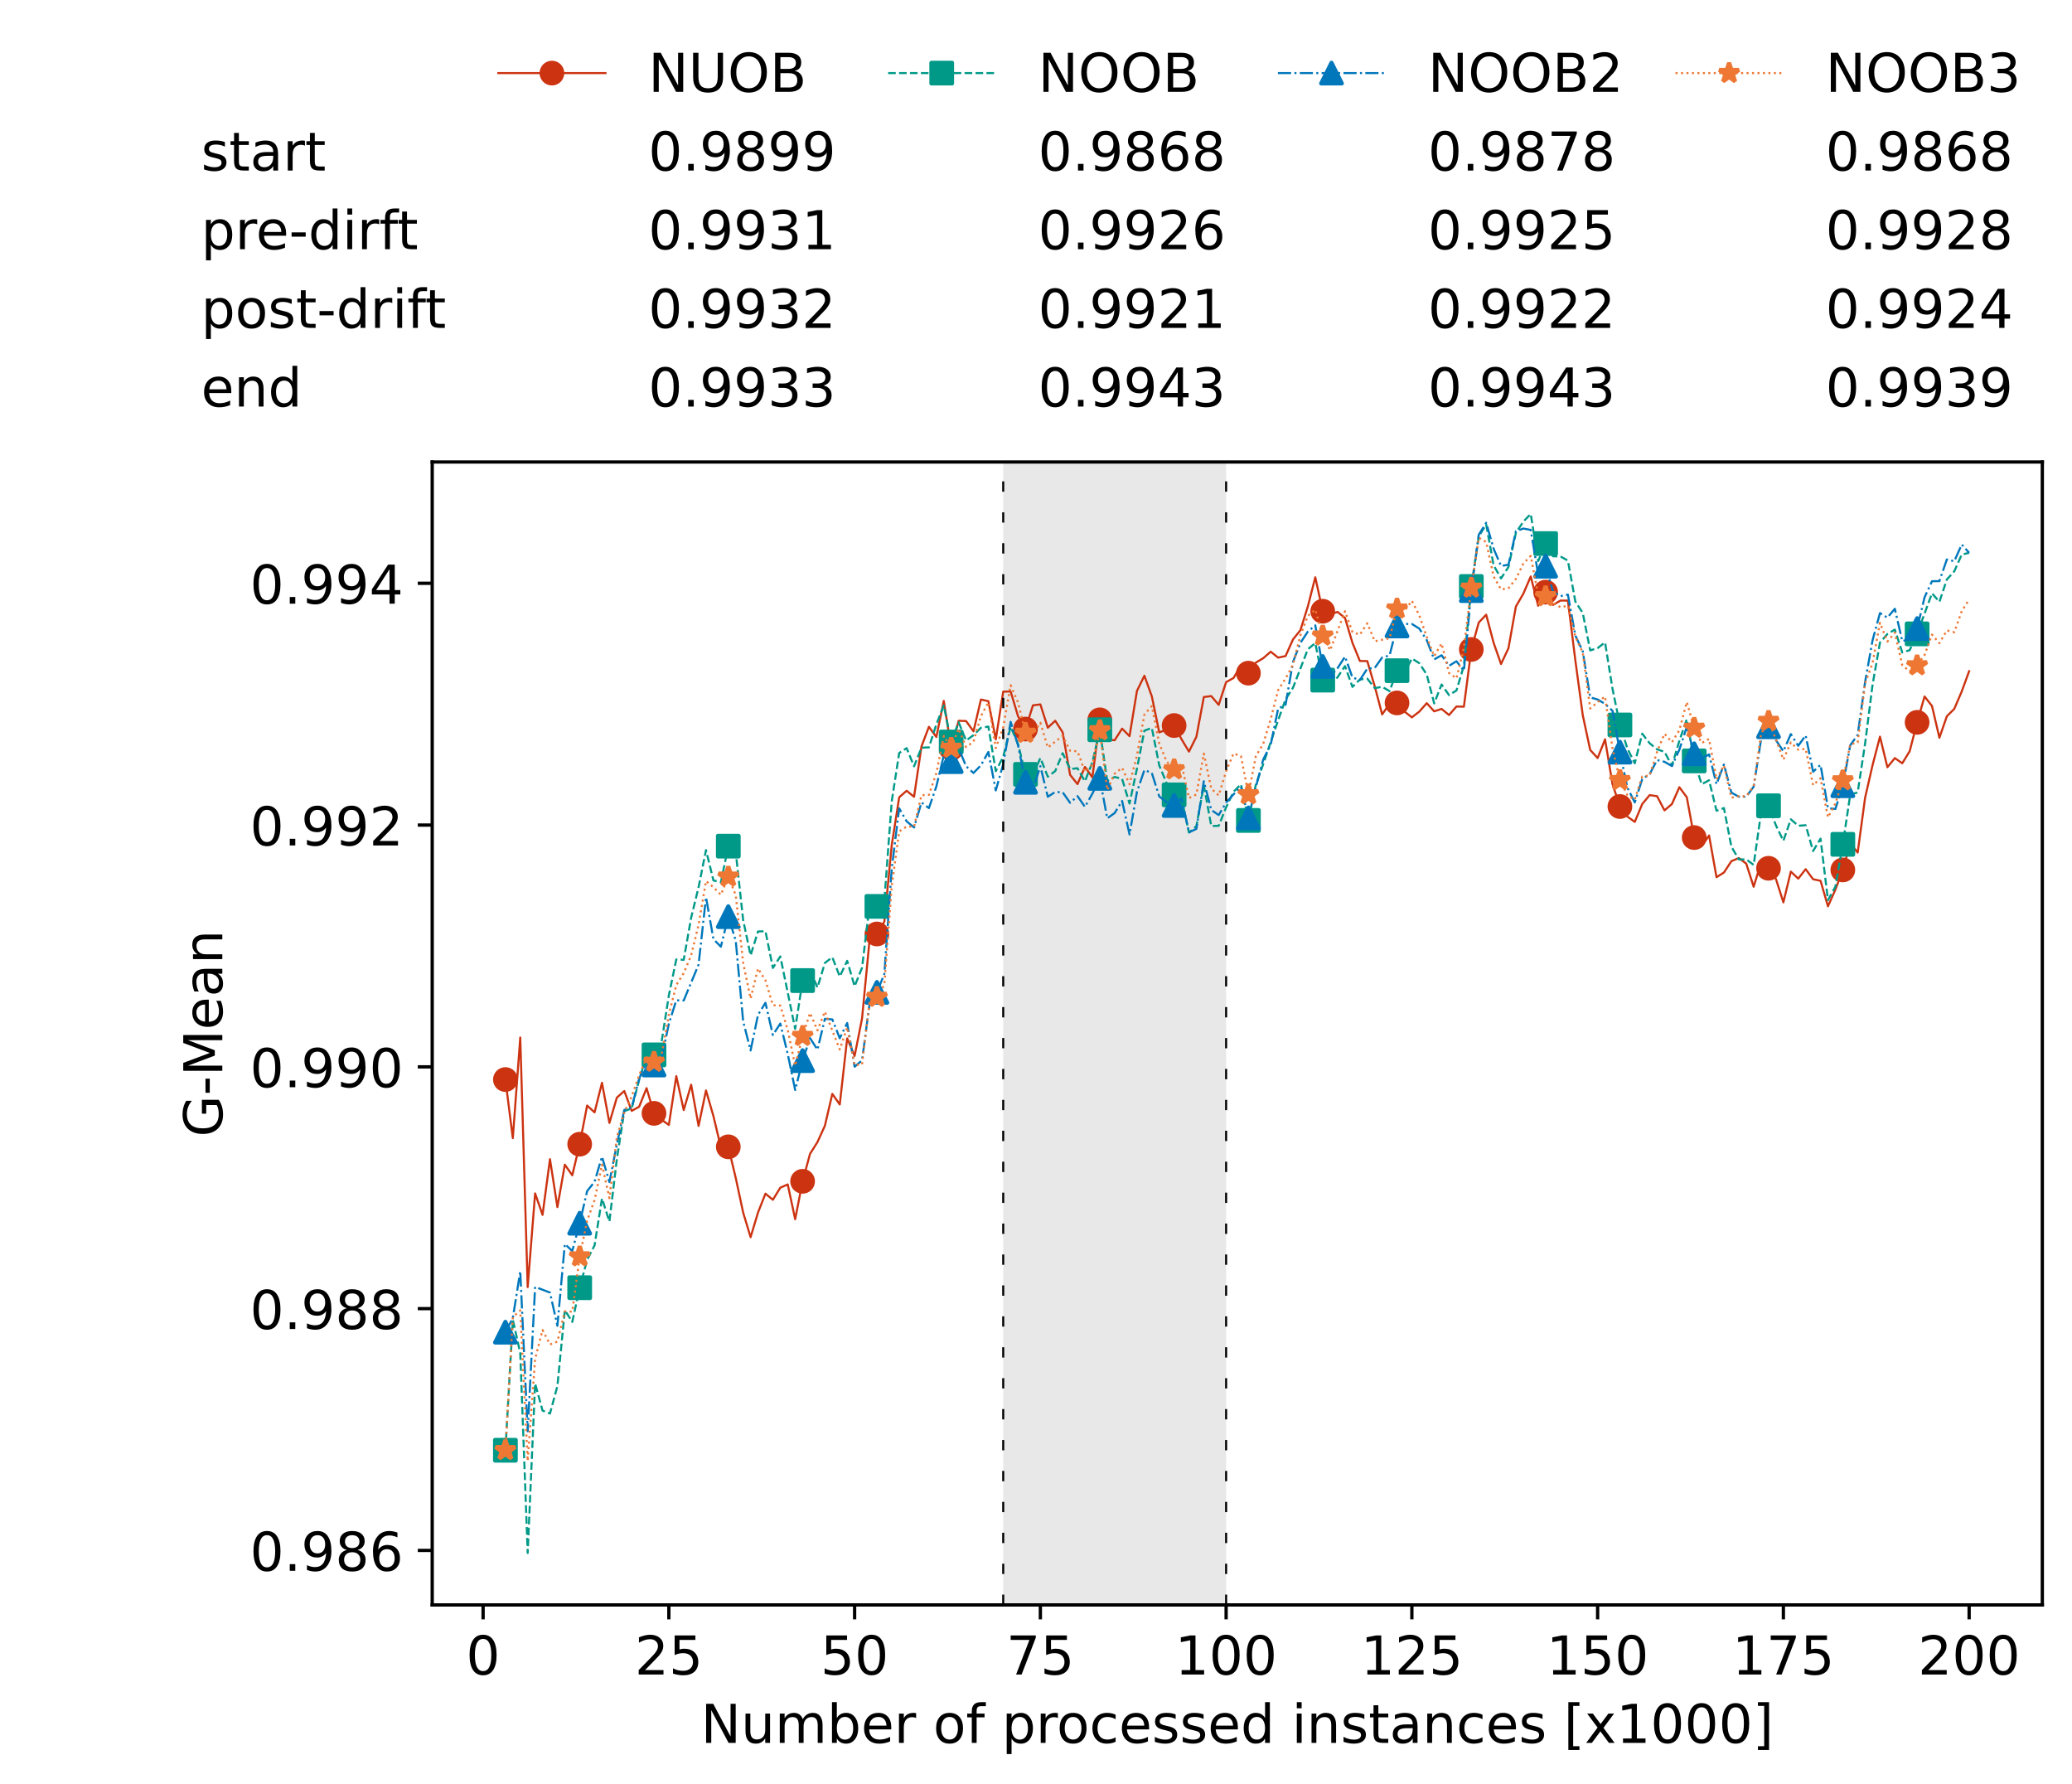 <?xml version="1.0" encoding="utf-8" standalone="no"?>
<!DOCTYPE svg PUBLIC "-//W3C//DTD SVG 1.1//EN"
  "http://www.w3.org/Graphics/SVG/1.1/DTD/svg11.dtd">
<!-- Created with matplotlib (https://matplotlib.org/) -->
<svg height="432.615pt" version="1.1" viewBox="0 0 502.65 432.615" width="502.65pt" xmlns="http://www.w3.org/2000/svg" xmlns:xlink="http://www.w3.org/1999/xlink">
 <defs>
  <style type="text/css">*{stroke-linecap:butt;stroke-linejoin:round;}</style>
 </defs>
 <g id="figure_1">
  <g id="patch_1">
   <path d="M 0 432.615 
L 502.65 432.615 
L 502.65 0 
L 0 0 
z
" style="fill:#ffffff;"/>
  </g>
  <g id="axes_1">
   <g id="patch_2">
    <path d="M 104.85 389.252 
L 495.45 389.252 
L 495.45 112.052 
L 104.85 112.052 
z
" style="fill:#ffffff;"/>
   </g>
   <g id="patch_3">
    <path clip-path="url(#pea2563a9d7)" d="M 297.446 389.252 
L 297.446 112.052 
L 243.372 112.052 
L 243.372 389.252 
z
" style="fill:#d3d3d3;opacity:0.5;"/>
   </g>
   <g id="matplotlib.axis_1">
    <g id="xtick_1">
     <g id="line2d_1">
      <defs>
       <path d="M 0 0 
L 0 3.5 
" id="m323b03c4cb" style="stroke:#000000;stroke-width:0.8;"/>
      </defs>
      <g>
       <use style="stroke:#000000;stroke-width:0.8;" x="117.197" xlink:href="#m323b03c4cb" y="389.252"/>
      </g>
     </g>
     <g id="text_1">
      <!-- 0 -->
      <g transform="translate(113.061 406.13)scale(0.13 -0.13)">
       <defs>
        <path d="M 31.781 66.406 
Q 24.172 66.406 20.328 58.906 
Q 16.5 51.422 16.5 36.375 
Q 16.5 21.391 20.328 13.891 
Q 24.172 6.391 31.781 6.391 
Q 39.453 6.391 43.281 13.891 
Q 47.125 21.391 47.125 36.375 
Q 47.125 51.422 43.281 58.906 
Q 39.453 66.406 31.781 66.406 
z
M 31.781 74.219 
Q 44.047 74.219 50.516 64.516 
Q 56.984 54.828 56.984 36.375 
Q 56.984 17.969 50.516 8.266 
Q 44.047 -1.422 31.781 -1.422 
Q 19.531 -1.422 13.062 8.266 
Q 6.594 17.969 6.594 36.375 
Q 6.594 54.828 13.062 64.516 
Q 19.531 74.219 31.781 74.219 
z
" id="DejaVuSans-48"/>
       </defs>
       <use xlink:href="#DejaVuSans-48"/>
      </g>
     </g>
    </g>
    <g id="xtick_2">
     <g id="line2d_2">
      <g>
       <use style="stroke:#000000;stroke-width:0.8;" x="162.259" xlink:href="#m323b03c4cb" y="389.252"/>
      </g>
     </g>
     <g id="text_2">
      <!-- 25 -->
      <g transform="translate(153.988 406.13)scale(0.13 -0.13)">
       <defs>
        <path d="M 19.188 8.297 
L 53.609 8.297 
L 53.609 0 
L 7.328 0 
L 7.328 8.297 
Q 12.938 14.109 22.625 23.891 
Q 32.328 33.688 34.812 36.531 
Q 39.547 41.844 41.422 45.531 
Q 43.312 49.219 43.312 52.781 
Q 43.312 58.594 39.234 62.25 
Q 35.156 65.922 28.609 65.922 
Q 23.969 65.922 18.812 64.312 
Q 13.672 62.703 7.812 59.422 
L 7.812 69.391 
Q 13.766 71.781 18.938 73 
Q 24.125 74.219 28.422 74.219 
Q 39.75 74.219 46.484 68.547 
Q 53.219 62.891 53.219 53.422 
Q 53.219 48.922 51.531 44.891 
Q 49.859 40.875 45.406 35.406 
Q 44.188 33.984 37.641 27.219 
Q 31.109 20.453 19.188 8.297 
z
" id="DejaVuSans-50"/>
        <path d="M 10.797 72.906 
L 49.516 72.906 
L 49.516 64.594 
L 19.828 64.594 
L 19.828 46.734 
Q 21.969 47.469 24.109 47.828 
Q 26.266 48.188 28.422 48.188 
Q 40.625 48.188 47.75 41.5 
Q 54.891 34.812 54.891 23.391 
Q 54.891 11.625 47.562 5.094 
Q 40.234 -1.422 26.906 -1.422 
Q 22.312 -1.422 17.547 -0.641 
Q 12.797 0.141 7.719 1.703 
L 7.719 11.625 
Q 12.109 9.234 16.797 8.062 
Q 21.484 6.891 26.703 6.891 
Q 35.156 6.891 40.078 11.328 
Q 45.016 15.766 45.016 23.391 
Q 45.016 31 40.078 35.438 
Q 35.156 39.891 26.703 39.891 
Q 22.75 39.891 18.812 39.016 
Q 14.891 38.141 10.797 36.281 
z
" id="DejaVuSans-53"/>
       </defs>
       <use xlink:href="#DejaVuSans-50"/>
       <use x="63.623" xlink:href="#DejaVuSans-53"/>
      </g>
     </g>
    </g>
    <g id="xtick_3">
     <g id="line2d_3">
      <g>
       <use style="stroke:#000000;stroke-width:0.8;" x="207.322" xlink:href="#m323b03c4cb" y="389.252"/>
      </g>
     </g>
     <g id="text_3">
      <!-- 50 -->
      <g transform="translate(199.05 406.13)scale(0.13 -0.13)">
       <use xlink:href="#DejaVuSans-53"/>
       <use x="63.623" xlink:href="#DejaVuSans-48"/>
      </g>
     </g>
    </g>
    <g id="xtick_4">
     <g id="line2d_4">
      <g>
       <use style="stroke:#000000;stroke-width:0.8;" x="252.384" xlink:href="#m323b03c4cb" y="389.252"/>
      </g>
     </g>
     <g id="text_4">
      <!-- 75 -->
      <g transform="translate(244.113 406.13)scale(0.13 -0.13)">
       <defs>
        <path d="M 8.203 72.906 
L 55.078 72.906 
L 55.078 68.703 
L 28.609 0 
L 18.312 0 
L 43.219 64.594 
L 8.203 64.594 
z
" id="DejaVuSans-55"/>
       </defs>
       <use xlink:href="#DejaVuSans-55"/>
       <use x="63.623" xlink:href="#DejaVuSans-53"/>
      </g>
     </g>
    </g>
    <g id="xtick_5">
     <g id="line2d_5">
      <g>
       <use style="stroke:#000000;stroke-width:0.8;" x="297.446" xlink:href="#m323b03c4cb" y="389.252"/>
      </g>
     </g>
     <g id="text_5">
      <!-- 100 -->
      <g transform="translate(285.039 406.13)scale(0.13 -0.13)">
       <defs>
        <path d="M 12.406 8.297 
L 28.516 8.297 
L 28.516 63.922 
L 10.984 60.406 
L 10.984 69.391 
L 28.422 72.906 
L 38.281 72.906 
L 38.281 8.297 
L 54.391 8.297 
L 54.391 0 
L 12.406 0 
z
" id="DejaVuSans-49"/>
       </defs>
       <use xlink:href="#DejaVuSans-49"/>
       <use x="63.623" xlink:href="#DejaVuSans-48"/>
       <use x="127.246" xlink:href="#DejaVuSans-48"/>
      </g>
     </g>
    </g>
    <g id="xtick_6">
     <g id="line2d_6">
      <g>
       <use style="stroke:#000000;stroke-width:0.8;" x="342.509" xlink:href="#m323b03c4cb" y="389.252"/>
      </g>
     </g>
     <g id="text_6">
      <!-- 125 -->
      <g transform="translate(330.102 406.13)scale(0.13 -0.13)">
       <use xlink:href="#DejaVuSans-49"/>
       <use x="63.623" xlink:href="#DejaVuSans-50"/>
       <use x="127.246" xlink:href="#DejaVuSans-53"/>
      </g>
     </g>
    </g>
    <g id="xtick_7">
     <g id="line2d_7">
      <g>
       <use style="stroke:#000000;stroke-width:0.8;" x="387.571" xlink:href="#m323b03c4cb" y="389.252"/>
      </g>
     </g>
     <g id="text_7">
      <!-- 150 -->
      <g transform="translate(375.164 406.13)scale(0.13 -0.13)">
       <use xlink:href="#DejaVuSans-49"/>
       <use x="63.623" xlink:href="#DejaVuSans-53"/>
       <use x="127.246" xlink:href="#DejaVuSans-48"/>
      </g>
     </g>
    </g>
    <g id="xtick_8">
     <g id="line2d_8">
      <g>
       <use style="stroke:#000000;stroke-width:0.8;" x="432.633" xlink:href="#m323b03c4cb" y="389.252"/>
      </g>
     </g>
     <g id="text_8">
      <!-- 175 -->
      <g transform="translate(420.226 406.13)scale(0.13 -0.13)">
       <use xlink:href="#DejaVuSans-49"/>
       <use x="63.623" xlink:href="#DejaVuSans-55"/>
       <use x="127.246" xlink:href="#DejaVuSans-53"/>
      </g>
     </g>
    </g>
    <g id="xtick_9">
     <g id="line2d_9">
      <g>
       <use style="stroke:#000000;stroke-width:0.8;" x="477.695" xlink:href="#m323b03c4cb" y="389.252"/>
      </g>
     </g>
     <g id="text_9">
      <!-- 200 -->
      <g transform="translate(465.289 406.13)scale(0.13 -0.13)">
       <use xlink:href="#DejaVuSans-50"/>
       <use x="63.623" xlink:href="#DejaVuSans-48"/>
       <use x="127.246" xlink:href="#DejaVuSans-48"/>
      </g>
     </g>
    </g>
    <g id="text_10">
     <!-- Number of processed instances [x1000] -->
     <g transform="translate(170.025 422.711)scale(0.13 -0.13)">
      <defs>
       <path d="M 9.812 72.906 
L 23.094 72.906 
L 55.422 11.922 
L 55.422 72.906 
L 64.984 72.906 
L 64.984 0 
L 51.703 0 
L 19.391 60.984 
L 19.391 0 
L 9.812 0 
z
" id="DejaVuSans-78"/>
       <path d="M 8.5 21.578 
L 8.5 54.688 
L 17.484 54.688 
L 17.484 21.922 
Q 17.484 14.156 20.5 10.266 
Q 23.531 6.391 29.594 6.391 
Q 36.859 6.391 41.078 11.031 
Q 45.312 15.672 45.312 23.688 
L 45.312 54.688 
L 54.297 54.688 
L 54.297 0 
L 45.312 0 
L 45.312 8.406 
Q 42.047 3.422 37.719 1 
Q 33.406 -1.422 27.688 -1.422 
Q 18.266 -1.422 13.375 4.438 
Q 8.5 10.297 8.5 21.578 
z
M 31.109 56 
z
" id="DejaVuSans-117"/>
       <path d="M 52 44.188 
Q 55.375 50.25 60.062 53.125 
Q 64.75 56 71.094 56 
Q 79.641 56 84.281 50.016 
Q 88.922 44.047 88.922 33.016 
L 88.922 0 
L 79.891 0 
L 79.891 32.719 
Q 79.891 40.578 77.094 44.375 
Q 74.312 48.188 68.609 48.188 
Q 61.625 48.188 57.562 43.547 
Q 53.516 38.922 53.516 30.906 
L 53.516 0 
L 44.484 0 
L 44.484 32.719 
Q 44.484 40.625 41.703 44.406 
Q 38.922 48.188 33.109 48.188 
Q 26.219 48.188 22.156 43.531 
Q 18.109 38.875 18.109 30.906 
L 18.109 0 
L 9.078 0 
L 9.078 54.688 
L 18.109 54.688 
L 18.109 46.188 
Q 21.188 51.219 25.484 53.609 
Q 29.781 56 35.688 56 
Q 41.656 56 45.828 52.969 
Q 50 49.953 52 44.188 
z
" id="DejaVuSans-109"/>
       <path d="M 48.688 27.297 
Q 48.688 37.203 44.609 42.844 
Q 40.531 48.484 33.406 48.484 
Q 26.266 48.484 22.188 42.844 
Q 18.109 37.203 18.109 27.297 
Q 18.109 17.391 22.188 11.75 
Q 26.266 6.109 33.406 6.109 
Q 40.531 6.109 44.609 11.75 
Q 48.688 17.391 48.688 27.297 
z
M 18.109 46.391 
Q 20.953 51.266 25.266 53.625 
Q 29.594 56 35.594 56 
Q 45.562 56 51.781 48.094 
Q 58.016 40.188 58.016 27.297 
Q 58.016 14.406 51.781 6.484 
Q 45.562 -1.422 35.594 -1.422 
Q 29.594 -1.422 25.266 0.953 
Q 20.953 3.328 18.109 8.203 
L 18.109 0 
L 9.078 0 
L 9.078 75.984 
L 18.109 75.984 
z
" id="DejaVuSans-98"/>
       <path d="M 56.203 29.594 
L 56.203 25.203 
L 14.891 25.203 
Q 15.484 15.922 20.484 11.062 
Q 25.484 6.203 34.422 6.203 
Q 39.594 6.203 44.453 7.469 
Q 49.312 8.734 54.109 11.281 
L 54.109 2.781 
Q 49.266 0.734 44.188 -0.344 
Q 39.109 -1.422 33.891 -1.422 
Q 20.797 -1.422 13.156 6.188 
Q 5.516 13.812 5.516 26.812 
Q 5.516 40.234 12.766 48.109 
Q 20.016 56 32.328 56 
Q 43.359 56 49.781 48.891 
Q 56.203 41.797 56.203 29.594 
z
M 47.219 32.234 
Q 47.125 39.594 43.094 43.984 
Q 39.062 48.391 32.422 48.391 
Q 24.906 48.391 20.391 44.141 
Q 15.875 39.891 15.188 32.172 
z
" id="DejaVuSans-101"/>
       <path d="M 41.109 46.297 
Q 39.594 47.172 37.812 47.578 
Q 36.031 48 33.891 48 
Q 26.266 48 22.188 43.047 
Q 18.109 38.094 18.109 28.812 
L 18.109 0 
L 9.078 0 
L 9.078 54.688 
L 18.109 54.688 
L 18.109 46.188 
Q 20.953 51.172 25.484 53.578 
Q 30.031 56 36.531 56 
Q 37.453 56 38.578 55.875 
Q 39.703 55.766 41.062 55.516 
z
" id="DejaVuSans-114"/>
       <path id="DejaVuSans-32"/>
       <path d="M 30.609 48.391 
Q 23.391 48.391 19.188 42.75 
Q 14.984 37.109 14.984 27.297 
Q 14.984 17.484 19.156 11.844 
Q 23.344 6.203 30.609 6.203 
Q 37.797 6.203 41.984 11.859 
Q 46.188 17.531 46.188 27.297 
Q 46.188 37.016 41.984 42.703 
Q 37.797 48.391 30.609 48.391 
z
M 30.609 56 
Q 42.328 56 49.016 48.375 
Q 55.719 40.766 55.719 27.297 
Q 55.719 13.875 49.016 6.219 
Q 42.328 -1.422 30.609 -1.422 
Q 18.844 -1.422 12.172 6.219 
Q 5.516 13.875 5.516 27.297 
Q 5.516 40.766 12.172 48.375 
Q 18.844 56 30.609 56 
z
" id="DejaVuSans-111"/>
       <path d="M 37.109 75.984 
L 37.109 68.5 
L 28.516 68.5 
Q 23.688 68.5 21.797 66.547 
Q 19.922 64.594 19.922 59.516 
L 19.922 54.688 
L 34.719 54.688 
L 34.719 47.703 
L 19.922 47.703 
L 19.922 0 
L 10.891 0 
L 10.891 47.703 
L 2.297 47.703 
L 2.297 54.688 
L 10.891 54.688 
L 10.891 58.5 
Q 10.891 67.625 15.141 71.797 
Q 19.391 75.984 28.609 75.984 
z
" id="DejaVuSans-102"/>
       <path d="M 18.109 8.203 
L 18.109 -20.797 
L 9.078 -20.797 
L 9.078 54.688 
L 18.109 54.688 
L 18.109 46.391 
Q 20.953 51.266 25.266 53.625 
Q 29.594 56 35.594 56 
Q 45.562 56 51.781 48.094 
Q 58.016 40.188 58.016 27.297 
Q 58.016 14.406 51.781 6.484 
Q 45.562 -1.422 35.594 -1.422 
Q 29.594 -1.422 25.266 0.953 
Q 20.953 3.328 18.109 8.203 
z
M 48.688 27.297 
Q 48.688 37.203 44.609 42.844 
Q 40.531 48.484 33.406 48.484 
Q 26.266 48.484 22.188 42.844 
Q 18.109 37.203 18.109 27.297 
Q 18.109 17.391 22.188 11.75 
Q 26.266 6.109 33.406 6.109 
Q 40.531 6.109 44.609 11.75 
Q 48.688 17.391 48.688 27.297 
z
" id="DejaVuSans-112"/>
       <path d="M 48.781 52.594 
L 48.781 44.188 
Q 44.969 46.297 41.141 47.344 
Q 37.312 48.391 33.406 48.391 
Q 24.656 48.391 19.812 42.844 
Q 14.984 37.312 14.984 27.297 
Q 14.984 17.281 19.812 11.734 
Q 24.656 6.203 33.406 6.203 
Q 37.312 6.203 41.141 7.25 
Q 44.969 8.297 48.781 10.406 
L 48.781 2.094 
Q 45.016 0.344 40.984 -0.531 
Q 36.969 -1.422 32.422 -1.422 
Q 20.062 -1.422 12.781 6.344 
Q 5.516 14.109 5.516 27.297 
Q 5.516 40.672 12.859 48.328 
Q 20.219 56 33.016 56 
Q 37.156 56 41.109 55.141 
Q 45.062 54.297 48.781 52.594 
z
" id="DejaVuSans-99"/>
       <path d="M 44.281 53.078 
L 44.281 44.578 
Q 40.484 46.531 36.375 47.5 
Q 32.281 48.484 27.875 48.484 
Q 21.188 48.484 17.844 46.438 
Q 14.5 44.391 14.5 40.281 
Q 14.5 37.156 16.891 35.375 
Q 19.281 33.594 26.516 31.984 
L 29.594 31.297 
Q 39.156 29.25 43.188 25.516 
Q 47.219 21.781 47.219 15.094 
Q 47.219 7.469 41.188 3.016 
Q 35.156 -1.422 24.609 -1.422 
Q 20.219 -1.422 15.453 -0.562 
Q 10.688 0.297 5.422 2 
L 5.422 11.281 
Q 10.406 8.688 15.234 7.391 
Q 20.062 6.109 24.812 6.109 
Q 31.156 6.109 34.562 8.281 
Q 37.984 10.453 37.984 14.406 
Q 37.984 18.062 35.516 20.016 
Q 33.062 21.969 24.703 23.781 
L 21.578 24.516 
Q 13.234 26.266 9.516 29.906 
Q 5.812 33.547 5.812 39.891 
Q 5.812 47.609 11.281 51.797 
Q 16.75 56 26.812 56 
Q 31.781 56 36.172 55.266 
Q 40.578 54.547 44.281 53.078 
z
" id="DejaVuSans-115"/>
       <path d="M 45.406 46.391 
L 45.406 75.984 
L 54.391 75.984 
L 54.391 0 
L 45.406 0 
L 45.406 8.203 
Q 42.578 3.328 38.25 0.953 
Q 33.938 -1.422 27.875 -1.422 
Q 17.969 -1.422 11.734 6.484 
Q 5.516 14.406 5.516 27.297 
Q 5.516 40.188 11.734 48.094 
Q 17.969 56 27.875 56 
Q 33.938 56 38.25 53.625 
Q 42.578 51.266 45.406 46.391 
z
M 14.797 27.297 
Q 14.797 17.391 18.875 11.75 
Q 22.953 6.109 30.078 6.109 
Q 37.203 6.109 41.297 11.75 
Q 45.406 17.391 45.406 27.297 
Q 45.406 37.203 41.297 42.844 
Q 37.203 48.484 30.078 48.484 
Q 22.953 48.484 18.875 42.844 
Q 14.797 37.203 14.797 27.297 
z
" id="DejaVuSans-100"/>
       <path d="M 9.422 54.688 
L 18.406 54.688 
L 18.406 0 
L 9.422 0 
z
M 9.422 75.984 
L 18.406 75.984 
L 18.406 64.594 
L 9.422 64.594 
z
" id="DejaVuSans-105"/>
       <path d="M 54.891 33.016 
L 54.891 0 
L 45.906 0 
L 45.906 32.719 
Q 45.906 40.484 42.875 44.328 
Q 39.844 48.188 33.797 48.188 
Q 26.516 48.188 22.312 43.547 
Q 18.109 38.922 18.109 30.906 
L 18.109 0 
L 9.078 0 
L 9.078 54.688 
L 18.109 54.688 
L 18.109 46.188 
Q 21.344 51.125 25.703 53.562 
Q 30.078 56 35.797 56 
Q 45.219 56 50.047 50.172 
Q 54.891 44.344 54.891 33.016 
z
" id="DejaVuSans-110"/>
       <path d="M 18.312 70.219 
L 18.312 54.688 
L 36.812 54.688 
L 36.812 47.703 
L 18.312 47.703 
L 18.312 18.016 
Q 18.312 11.328 20.141 9.422 
Q 21.969 7.516 27.594 7.516 
L 36.812 7.516 
L 36.812 0 
L 27.594 0 
Q 17.188 0 13.234 3.875 
Q 9.281 7.766 9.281 18.016 
L 9.281 47.703 
L 2.688 47.703 
L 2.688 54.688 
L 9.281 54.688 
L 9.281 70.219 
z
" id="DejaVuSans-116"/>
       <path d="M 34.281 27.484 
Q 23.391 27.484 19.188 25 
Q 14.984 22.516 14.984 16.5 
Q 14.984 11.719 18.141 8.906 
Q 21.297 6.109 26.703 6.109 
Q 34.188 6.109 38.703 11.406 
Q 43.219 16.703 43.219 25.484 
L 43.219 27.484 
z
M 52.203 31.203 
L 52.203 0 
L 43.219 0 
L 43.219 8.297 
Q 40.141 3.328 35.547 0.953 
Q 30.953 -1.422 24.312 -1.422 
Q 15.922 -1.422 10.953 3.297 
Q 6 8.016 6 15.922 
Q 6 25.141 12.172 29.828 
Q 18.359 34.516 30.609 34.516 
L 43.219 34.516 
L 43.219 35.406 
Q 43.219 41.609 39.141 45 
Q 35.062 48.391 27.688 48.391 
Q 23 48.391 18.547 47.266 
Q 14.109 46.141 10.016 43.891 
L 10.016 52.203 
Q 14.938 54.109 19.578 55.047 
Q 24.219 56 28.609 56 
Q 40.484 56 46.344 49.844 
Q 52.203 43.703 52.203 31.203 
z
" id="DejaVuSans-97"/>
       <path d="M 8.594 75.984 
L 29.297 75.984 
L 29.297 69 
L 17.578 69 
L 17.578 -6.203 
L 29.297 -6.203 
L 29.297 -13.188 
L 8.594 -13.188 
z
" id="DejaVuSans-91"/>
       <path d="M 54.891 54.688 
L 35.109 28.078 
L 55.906 0 
L 45.312 0 
L 29.391 21.484 
L 13.484 0 
L 2.875 0 
L 24.125 28.609 
L 4.688 54.688 
L 15.281 54.688 
L 29.781 35.203 
L 44.281 54.688 
z
" id="DejaVuSans-120"/>
       <path d="M 30.422 75.984 
L 30.422 -13.188 
L 9.719 -13.188 
L 9.719 -6.203 
L 21.391 -6.203 
L 21.391 69 
L 9.719 69 
L 9.719 75.984 
z
" id="DejaVuSans-93"/>
      </defs>
      <use xlink:href="#DejaVuSans-78"/>
      <use x="74.805" xlink:href="#DejaVuSans-117"/>
      <use x="138.184" xlink:href="#DejaVuSans-109"/>
      <use x="235.596" xlink:href="#DejaVuSans-98"/>
      <use x="299.072" xlink:href="#DejaVuSans-101"/>
      <use x="360.596" xlink:href="#DejaVuSans-114"/>
      <use x="401.709" xlink:href="#DejaVuSans-32"/>
      <use x="433.496" xlink:href="#DejaVuSans-111"/>
      <use x="494.678" xlink:href="#DejaVuSans-102"/>
      <use x="529.883" xlink:href="#DejaVuSans-32"/>
      <use x="561.67" xlink:href="#DejaVuSans-112"/>
      <use x="625.146" xlink:href="#DejaVuSans-114"/>
      <use x="664.01" xlink:href="#DejaVuSans-111"/>
      <use x="725.191" xlink:href="#DejaVuSans-99"/>
      <use x="780.172" xlink:href="#DejaVuSans-101"/>
      <use x="841.695" xlink:href="#DejaVuSans-115"/>
      <use x="893.795" xlink:href="#DejaVuSans-115"/>
      <use x="945.895" xlink:href="#DejaVuSans-101"/>
      <use x="1007.418" xlink:href="#DejaVuSans-100"/>
      <use x="1070.895" xlink:href="#DejaVuSans-32"/>
      <use x="1102.682" xlink:href="#DejaVuSans-105"/>
      <use x="1130.465" xlink:href="#DejaVuSans-110"/>
      <use x="1193.844" xlink:href="#DejaVuSans-115"/>
      <use x="1245.943" xlink:href="#DejaVuSans-116"/>
      <use x="1285.152" xlink:href="#DejaVuSans-97"/>
      <use x="1346.432" xlink:href="#DejaVuSans-110"/>
      <use x="1409.811" xlink:href="#DejaVuSans-99"/>
      <use x="1464.791" xlink:href="#DejaVuSans-101"/>
      <use x="1526.314" xlink:href="#DejaVuSans-115"/>
      <use x="1578.414" xlink:href="#DejaVuSans-32"/>
      <use x="1610.201" xlink:href="#DejaVuSans-91"/>
      <use x="1649.215" xlink:href="#DejaVuSans-120"/>
      <use x="1708.395" xlink:href="#DejaVuSans-49"/>
      <use x="1772.018" xlink:href="#DejaVuSans-48"/>
      <use x="1835.641" xlink:href="#DejaVuSans-48"/>
      <use x="1899.264" xlink:href="#DejaVuSans-48"/>
      <use x="1962.887" xlink:href="#DejaVuSans-93"/>
     </g>
    </g>
   </g>
   <g id="matplotlib.axis_2">
    <g id="ytick_1">
     <g id="line2d_10">
      <defs>
       <path d="M 0 0 
L -3.5 0 
" id="m2a4363bb50" style="stroke:#000000;stroke-width:0.8;"/>
      </defs>
      <g>
       <use style="stroke:#000000;stroke-width:0.8;" x="104.85" xlink:href="#m2a4363bb50" y="376.029"/>
      </g>
     </g>
     <g id="text_11">
      <!-- 0.986 -->
      <g transform="translate(60.633 380.968)scale(0.13 -0.13)">
       <defs>
        <path d="M 10.688 12.406 
L 21 12.406 
L 21 0 
L 10.688 0 
z
" id="DejaVuSans-46"/>
        <path d="M 10.984 1.516 
L 10.984 10.5 
Q 14.703 8.734 18.5 7.812 
Q 22.312 6.891 25.984 6.891 
Q 35.75 6.891 40.891 13.453 
Q 46.047 20.016 46.781 33.406 
Q 43.953 29.203 39.594 26.953 
Q 35.25 24.703 29.984 24.703 
Q 19.047 24.703 12.672 31.312 
Q 6.297 37.938 6.297 49.422 
Q 6.297 60.641 12.938 67.422 
Q 19.578 74.219 30.609 74.219 
Q 43.266 74.219 49.922 64.516 
Q 56.594 54.828 56.594 36.375 
Q 56.594 19.141 48.406 8.859 
Q 40.234 -1.422 26.422 -1.422 
Q 22.703 -1.422 18.891 -0.688 
Q 15.094 0.047 10.984 1.516 
z
M 30.609 32.422 
Q 37.25 32.422 41.125 36.953 
Q 45.016 41.5 45.016 49.422 
Q 45.016 57.281 41.125 61.844 
Q 37.25 66.406 30.609 66.406 
Q 23.969 66.406 20.094 61.844 
Q 16.219 57.281 16.219 49.422 
Q 16.219 41.5 20.094 36.953 
Q 23.969 32.422 30.609 32.422 
z
" id="DejaVuSans-57"/>
        <path d="M 31.781 34.625 
Q 24.75 34.625 20.719 30.859 
Q 16.703 27.094 16.703 20.516 
Q 16.703 13.922 20.719 10.156 
Q 24.75 6.391 31.781 6.391 
Q 38.812 6.391 42.859 10.172 
Q 46.922 13.969 46.922 20.516 
Q 46.922 27.094 42.891 30.859 
Q 38.875 34.625 31.781 34.625 
z
M 21.922 38.812 
Q 15.578 40.375 12.031 44.719 
Q 8.5 49.078 8.5 55.328 
Q 8.5 64.062 14.719 69.141 
Q 20.953 74.219 31.781 74.219 
Q 42.672 74.219 48.875 69.141 
Q 55.078 64.062 55.078 55.328 
Q 55.078 49.078 51.531 44.719 
Q 48 40.375 41.703 38.812 
Q 48.828 37.156 52.797 32.312 
Q 56.781 27.484 56.781 20.516 
Q 56.781 9.906 50.312 4.234 
Q 43.844 -1.422 31.781 -1.422 
Q 19.734 -1.422 13.25 4.234 
Q 6.781 9.906 6.781 20.516 
Q 6.781 27.484 10.781 32.312 
Q 14.797 37.156 21.922 38.812 
z
M 18.312 54.391 
Q 18.312 48.734 21.844 45.562 
Q 25.391 42.391 31.781 42.391 
Q 38.141 42.391 41.719 45.562 
Q 45.312 48.734 45.312 54.391 
Q 45.312 60.062 41.719 63.234 
Q 38.141 66.406 31.781 66.406 
Q 25.391 66.406 21.844 63.234 
Q 18.312 60.062 18.312 54.391 
z
" id="DejaVuSans-56"/>
        <path d="M 33.016 40.375 
Q 26.375 40.375 22.484 35.828 
Q 18.609 31.297 18.609 23.391 
Q 18.609 15.531 22.484 10.953 
Q 26.375 6.391 33.016 6.391 
Q 39.656 6.391 43.531 10.953 
Q 47.406 15.531 47.406 23.391 
Q 47.406 31.297 43.531 35.828 
Q 39.656 40.375 33.016 40.375 
z
M 52.594 71.297 
L 52.594 62.312 
Q 48.875 64.062 45.094 64.984 
Q 41.312 65.922 37.594 65.922 
Q 27.828 65.922 22.672 59.328 
Q 17.531 52.734 16.797 39.406 
Q 19.672 43.656 24.016 45.922 
Q 28.375 48.188 33.594 48.188 
Q 44.578 48.188 50.953 41.516 
Q 57.328 34.859 57.328 23.391 
Q 57.328 12.156 50.688 5.359 
Q 44.047 -1.422 33.016 -1.422 
Q 20.359 -1.422 13.672 8.266 
Q 6.984 17.969 6.984 36.375 
Q 6.984 53.656 15.188 63.938 
Q 23.391 74.219 37.203 74.219 
Q 40.922 74.219 44.703 73.484 
Q 48.484 72.75 52.594 71.297 
z
" id="DejaVuSans-54"/>
       </defs>
       <use xlink:href="#DejaVuSans-48"/>
       <use x="63.623" xlink:href="#DejaVuSans-46"/>
       <use x="95.41" xlink:href="#DejaVuSans-57"/>
       <use x="159.033" xlink:href="#DejaVuSans-56"/>
       <use x="222.656" xlink:href="#DejaVuSans-54"/>
      </g>
     </g>
    </g>
    <g id="ytick_2">
     <g id="line2d_11">
      <g>
       <use style="stroke:#000000;stroke-width:0.8;" x="104.85" xlink:href="#m2a4363bb50" y="317.389"/>
      </g>
     </g>
     <g id="text_12">
      <!-- 0.988 -->
      <g transform="translate(60.633 322.328)scale(0.13 -0.13)">
       <use xlink:href="#DejaVuSans-48"/>
       <use x="63.623" xlink:href="#DejaVuSans-46"/>
       <use x="95.41" xlink:href="#DejaVuSans-57"/>
       <use x="159.033" xlink:href="#DejaVuSans-56"/>
       <use x="222.656" xlink:href="#DejaVuSans-56"/>
      </g>
     </g>
    </g>
    <g id="ytick_3">
     <g id="line2d_12">
      <g>
       <use style="stroke:#000000;stroke-width:0.8;" x="104.85" xlink:href="#m2a4363bb50" y="258.749"/>
      </g>
     </g>
     <g id="text_13">
      <!-- 0.990 -->
      <g transform="translate(60.633 263.688)scale(0.13 -0.13)">
       <use xlink:href="#DejaVuSans-48"/>
       <use x="63.623" xlink:href="#DejaVuSans-46"/>
       <use x="95.41" xlink:href="#DejaVuSans-57"/>
       <use x="159.033" xlink:href="#DejaVuSans-57"/>
       <use x="222.656" xlink:href="#DejaVuSans-48"/>
      </g>
     </g>
    </g>
    <g id="ytick_4">
     <g id="line2d_13">
      <g>
       <use style="stroke:#000000;stroke-width:0.8;" x="104.85" xlink:href="#m2a4363bb50" y="200.11"/>
      </g>
     </g>
     <g id="text_14">
      <!-- 0.992 -->
      <g transform="translate(60.633 205.049)scale(0.13 -0.13)">
       <use xlink:href="#DejaVuSans-48"/>
       <use x="63.623" xlink:href="#DejaVuSans-46"/>
       <use x="95.41" xlink:href="#DejaVuSans-57"/>
       <use x="159.033" xlink:href="#DejaVuSans-57"/>
       <use x="222.656" xlink:href="#DejaVuSans-50"/>
      </g>
     </g>
    </g>
    <g id="ytick_5">
     <g id="line2d_14">
      <g>
       <use style="stroke:#000000;stroke-width:0.8;" x="104.85" xlink:href="#m2a4363bb50" y="141.47"/>
      </g>
     </g>
     <g id="text_15">
      <!-- 0.994 -->
      <g transform="translate(60.633 146.409)scale(0.13 -0.13)">
       <defs>
        <path d="M 37.797 64.312 
L 12.891 25.391 
L 37.797 25.391 
z
M 35.203 72.906 
L 47.609 72.906 
L 47.609 25.391 
L 58.016 25.391 
L 58.016 17.188 
L 47.609 17.188 
L 47.609 0 
L 37.797 0 
L 37.797 17.188 
L 4.891 17.188 
L 4.891 26.703 
z
" id="DejaVuSans-52"/>
       </defs>
       <use xlink:href="#DejaVuSans-48"/>
       <use x="63.623" xlink:href="#DejaVuSans-46"/>
       <use x="95.41" xlink:href="#DejaVuSans-57"/>
       <use x="159.033" xlink:href="#DejaVuSans-57"/>
       <use x="222.656" xlink:href="#DejaVuSans-52"/>
      </g>
     </g>
    </g>
    <g id="text_16">
     <!-- G-Mean -->
     <g transform="translate(53.93 275.744)rotate(-90)scale(0.13 -0.13)">
      <defs>
       <path d="M 59.516 10.406 
L 59.516 29.984 
L 43.406 29.984 
L 43.406 38.094 
L 69.281 38.094 
L 69.281 6.781 
Q 63.578 2.734 56.688 0.656 
Q 49.812 -1.422 42 -1.422 
Q 24.906 -1.422 15.25 8.562 
Q 5.609 18.562 5.609 36.375 
Q 5.609 54.25 15.25 64.234 
Q 24.906 74.219 42 74.219 
Q 49.125 74.219 55.547 72.453 
Q 61.969 70.703 67.391 67.281 
L 67.391 56.781 
Q 61.922 61.422 55.766 63.766 
Q 49.609 66.109 42.828 66.109 
Q 29.438 66.109 22.719 58.641 
Q 16.016 51.172 16.016 36.375 
Q 16.016 21.625 22.719 14.156 
Q 29.438 6.688 42.828 6.688 
Q 48.047 6.688 52.141 7.594 
Q 56.25 8.5 59.516 10.406 
z
" id="DejaVuSans-71"/>
       <path d="M 4.891 31.391 
L 31.203 31.391 
L 31.203 23.391 
L 4.891 23.391 
z
" id="DejaVuSans-45"/>
       <path d="M 9.812 72.906 
L 24.516 72.906 
L 43.109 23.297 
L 61.812 72.906 
L 76.516 72.906 
L 76.516 0 
L 66.891 0 
L 66.891 64.016 
L 48.094 14.016 
L 38.188 14.016 
L 19.391 64.016 
L 19.391 0 
L 9.812 0 
z
" id="DejaVuSans-77"/>
      </defs>
      <use xlink:href="#DejaVuSans-71"/>
      <use x="77.49" xlink:href="#DejaVuSans-45"/>
      <use x="113.574" xlink:href="#DejaVuSans-77"/>
      <use x="199.854" xlink:href="#DejaVuSans-101"/>
      <use x="261.377" xlink:href="#DejaVuSans-97"/>
      <use x="322.656" xlink:href="#DejaVuSans-110"/>
     </g>
    </g>
   </g>
   <g id="line2d_15"/>
   <g id="line2d_16"/>
   <g id="line2d_17"/>
   <g id="line2d_18"/>
   <g id="line2d_19"/>
   <g id="line2d_20">
    <path clip-path="url(#pea2563a9d7)" d="M 122.605 261.829 
L 124.407 276.047 
L 126.21 251.634 
L 128.012 312.162 
L 129.815 289.439 
L 131.617 294.646 
L 133.419 281.141 
L 135.222 292.767 
L 137.024 282.474 
L 138.827 285.048 
L 140.629 277.505 
L 142.432 268.134 
L 144.234 269.787 
L 146.037 262.616 
L 147.839 272.346 
L 149.642 266.212 
L 151.444 264.608 
L 153.247 269.419 
L 155.049 268.423 
L 156.852 263.919 
L 158.654 270.024 
L 160.457 271.553 
L 162.259 272.83 
L 164.062 261.004 
L 165.864 269.221 
L 167.667 263.081 
L 169.469 273.072 
L 171.272 264.473 
L 173.074 270.706 
L 174.877 278.278 
L 176.679 278.145 
L 178.482 285.683 
L 180.284 294.081 
L 182.087 300.061 
L 183.889 294.072 
L 185.692 289.504 
L 187.494 290.988 
L 189.297 288.054 
L 191.099 287.27 
L 192.902 295.698 
L 194.704 286.508 
L 196.507 279.843 
L 198.309 276.995 
L 200.112 273.03 
L 201.914 265.303 
L 203.717 267.878 
L 205.519 251.852 
L 207.322 256.095 
L 209.124 247.025 
L 210.927 228.188 
L 212.729 226.521 
L 214.532 223.557 
L 216.334 204.935 
L 218.137 193.371 
L 219.939 191.788 
L 221.742 193.248 
L 223.544 181.035 
L 225.347 176.281 
L 227.149 178.747 
L 228.952 169.99 
L 230.754 181.528 
L 232.557 174.815 
L 234.359 174.874 
L 236.162 177.374 
L 237.964 169.663 
L 239.767 170.062 
L 241.569 179.316 
L 243.372 167.742 
L 245.174 167.711 
L 246.976 173.745 
L 248.779 176.82 
L 250.581 171.07 
L 252.384 170.839 
L 254.186 176.488 
L 255.989 174.811 
L 257.791 177.616 
L 259.594 187.924 
L 261.396 190.173 
L 263.199 186.019 
L 265.001 188.528 
L 266.804 174.584 
L 268.606 179.401 
L 270.409 179.529 
L 272.211 176.718 
L 274.014 178.534 
L 275.816 167.565 
L 277.619 163.888 
L 279.421 168.878 
L 281.224 177.621 
L 283.026 176.97 
L 284.829 175.969 
L 286.631 179.282 
L 288.434 182.287 
L 290.236 178.688 
L 292.039 169.052 
L 293.841 168.825 
L 295.644 170.95 
L 297.446 165.436 
L 299.249 164.434 
L 301.051 161.383 
L 302.854 163.263 
L 304.656 160.706 
L 306.459 159.627 
L 308.261 158.059 
L 310.064 159.493 
L 311.866 159.119 
L 313.669 155.083 
L 315.471 152.838 
L 317.274 147.083 
L 319.076 140.009 
L 320.879 148.244 
L 322.681 148.94 
L 324.484 148.423 
L 326.286 149.867 
L 328.089 155.896 
L 329.891 160.308 
L 331.694 160.336 
L 333.496 166.442 
L 335.299 173.272 
L 337.101 170.685 
L 338.904 170.479 
L 340.706 172.562 
L 342.509 173.986 
L 344.311 172.586 
L 346.114 170.548 
L 347.916 172.524 
L 349.719 171.937 
L 351.521 173.419 
L 353.324 171.354 
L 355.126 171.396 
L 356.928 157.513 
L 358.731 150.992 
L 360.533 149.089 
L 362.336 155.893 
L 364.138 161.047 
L 365.941 157.211 
L 367.743 147.1 
L 369.546 144.002 
L 371.348 139.813 
L 373.151 146.922 
L 374.953 143.609 
L 376.756 146.714 
L 378.558 145.654 
L 380.361 145.665 
L 382.163 160.15 
L 383.966 173.46 
L 385.768 181.888 
L 387.571 183.854 
L 389.373 179.315 
L 391.176 190.155 
L 392.978 195.608 
L 394.781 198.047 
L 396.583 199.336 
L 398.386 195.014 
L 400.188 192.842 
L 401.991 193.103 
L 403.793 196.539 
L 405.596 195.006 
L 407.398 190.926 
L 409.201 193.357 
L 411.003 203.138 
L 412.806 205.252 
L 414.608 202.631 
L 416.411 212.747 
L 418.213 211.616 
L 420.016 208.869 
L 421.818 208.105 
L 423.621 209.453 
L 425.423 215.065 
L 427.226 209.198 
L 429.028 210.587 
L 430.831 213.19 
L 432.633 218.855 
L 434.436 211.396 
L 436.238 213.098 
L 438.041 210.807 
L 439.843 213.244 
L 441.646 213.618 
L 443.448 219.807 
L 445.251 215.774 
L 447.053 210.986 
L 448.856 204.547 
L 450.658 206.777 
L 452.461 193.466 
L 454.263 185.591 
L 456.066 178.664 
L 457.868 186.075 
L 459.671 183.865 
L 461.473 185.123 
L 463.276 182.183 
L 465.078 175.193 
L 466.881 168.921 
L 468.683 171.225 
L 470.485 178.931 
L 472.288 173.722 
L 474.09 171.928 
L 475.893 167.721 
L 477.695 162.789 
L 477.695 162.789 
" style="fill:none;stroke:#cc3311;stroke-linecap:square;stroke-width:0.5;"/>
    <defs>
     <path d="M 0 2.5 
C 0.663 2.5 1.299 2.237 1.768 1.768 
C 2.237 1.299 2.5 0.663 2.5 0 
C 2.5 -0.663 2.237 -1.299 1.768 -1.768 
C 1.299 -2.237 0.663 -2.5 0 -2.5 
C -0.663 -2.5 -1.299 -2.237 -1.768 -1.768 
C -2.237 -1.299 -2.5 -0.663 -2.5 0 
C -2.5 0.663 -2.237 1.299 -1.768 1.768 
C -1.299 2.237 -0.663 2.5 0 2.5 
z
" id="mc3e4a3a01e" style="stroke:#cc3311;"/>
    </defs>
    <g clip-path="url(#pea2563a9d7)">
     <use style="fill:#cc3311;stroke:#cc3311;" x="122.605" xlink:href="#mc3e4a3a01e" y="261.829"/>
     <use style="fill:#cc3311;stroke:#cc3311;" x="140.629" xlink:href="#mc3e4a3a01e" y="277.505"/>
     <use style="fill:#cc3311;stroke:#cc3311;" x="158.654" xlink:href="#mc3e4a3a01e" y="270.024"/>
     <use style="fill:#cc3311;stroke:#cc3311;" x="176.679" xlink:href="#mc3e4a3a01e" y="278.145"/>
     <use style="fill:#cc3311;stroke:#cc3311;" x="194.704" xlink:href="#mc3e4a3a01e" y="286.508"/>
     <use style="fill:#cc3311;stroke:#cc3311;" x="212.729" xlink:href="#mc3e4a3a01e" y="226.521"/>
     <use style="fill:#cc3311;stroke:#cc3311;" x="230.754" xlink:href="#mc3e4a3a01e" y="181.528"/>
     <use style="fill:#cc3311;stroke:#cc3311;" x="248.779" xlink:href="#mc3e4a3a01e" y="176.82"/>
     <use style="fill:#cc3311;stroke:#cc3311;" x="266.804" xlink:href="#mc3e4a3a01e" y="174.584"/>
     <use style="fill:#cc3311;stroke:#cc3311;" x="284.829" xlink:href="#mc3e4a3a01e" y="175.969"/>
     <use style="fill:#cc3311;stroke:#cc3311;" x="302.854" xlink:href="#mc3e4a3a01e" y="163.263"/>
     <use style="fill:#cc3311;stroke:#cc3311;" x="320.879" xlink:href="#mc3e4a3a01e" y="148.244"/>
     <use style="fill:#cc3311;stroke:#cc3311;" x="338.904" xlink:href="#mc3e4a3a01e" y="170.479"/>
     <use style="fill:#cc3311;stroke:#cc3311;" x="356.928" xlink:href="#mc3e4a3a01e" y="157.513"/>
     <use style="fill:#cc3311;stroke:#cc3311;" x="374.953" xlink:href="#mc3e4a3a01e" y="143.609"/>
     <use style="fill:#cc3311;stroke:#cc3311;" x="392.978" xlink:href="#mc3e4a3a01e" y="195.608"/>
     <use style="fill:#cc3311;stroke:#cc3311;" x="411.003" xlink:href="#mc3e4a3a01e" y="203.138"/>
     <use style="fill:#cc3311;stroke:#cc3311;" x="429.028" xlink:href="#mc3e4a3a01e" y="210.587"/>
     <use style="fill:#cc3311;stroke:#cc3311;" x="447.053" xlink:href="#mc3e4a3a01e" y="210.986"/>
     <use style="fill:#cc3311;stroke:#cc3311;" x="465.078" xlink:href="#mc3e4a3a01e" y="175.193"/>
    </g>
   </g>
   <g id="line2d_21"/>
   <g id="line2d_22"/>
   <g id="line2d_23"/>
   <g id="line2d_24"/>
   <g id="line2d_25">
    <path clip-path="url(#pea2563a9d7)" d="M 122.605 351.732 
L 124.407 320.109 
L 126.21 328.16 
L 128.012 376.652 
L 129.815 335.559 
L 131.617 342.116 
L 133.419 342.825 
L 135.222 336.161 
L 137.024 317.757 
L 138.827 320.617 
L 140.629 312.309 
L 142.432 305.555 
L 144.234 302.051 
L 146.037 290.665 
L 147.839 296.265 
L 149.642 281.133 
L 151.444 269.49 
L 153.247 268.822 
L 155.049 261.931 
L 156.852 256.118 
L 158.654 255.843 
L 160.457 252.918 
L 162.259 241.405 
L 164.062 232.702 
L 165.864 232.788 
L 167.667 222.562 
L 169.469 215.162 
L 171.272 206.175 
L 173.074 213.541 
L 174.877 213.995 
L 176.679 205.222 
L 178.482 206.65 
L 180.284 223.146 
L 182.087 231.706 
L 183.889 225.913 
L 185.692 225.853 
L 187.494 234.759 
L 189.297 231.976 
L 192.902 249.543 
L 194.704 237.828 
L 196.507 235.249 
L 198.309 239.508 
L 200.112 233.544 
L 201.914 232.169 
L 203.717 236.832 
L 205.519 233.041 
L 207.322 239.209 
L 209.124 234.705 
L 210.927 219.733 
L 212.729 219.834 
L 214.532 218.425 
L 216.334 194.299 
L 218.137 182.632 
L 219.939 181.449 
L 221.742 185.867 
L 223.544 181.338 
L 225.347 181.261 
L 227.149 175.686 
L 228.952 171.1 
L 230.754 179.957 
L 232.557 175.178 
L 234.359 179.602 
L 236.162 178.302 
L 237.964 176.513 
L 239.767 176.223 
L 241.569 187.028 
L 243.372 183.536 
L 245.174 176.235 
L 246.976 180.441 
L 248.779 187.818 
L 250.581 187.934 
L 252.384 183.843 
L 254.186 188.381 
L 255.989 187.007 
L 257.791 182.674 
L 259.594 186.514 
L 261.396 186.322 
L 263.199 189.51 
L 265.001 184.875 
L 266.804 176.984 
L 268.606 189.365 
L 270.409 188.436 
L 272.211 188.901 
L 274.014 194.888 
L 275.816 186.425 
L 277.619 177.213 
L 279.421 176.531 
L 281.224 185.63 
L 283.026 189.982 
L 284.829 192.782 
L 286.631 193.665 
L 288.434 201.927 
L 290.236 200.367 
L 292.039 190.438 
L 293.841 200.336 
L 295.644 200.29 
L 297.446 195.812 
L 299.249 192.025 
L 301.051 190.218 
L 302.854 198.987 
L 304.656 190.308 
L 306.459 185.29 
L 310.064 174.684 
L 311.866 169.614 
L 313.669 166.796 
L 317.274 157.463 
L 319.076 155.961 
L 320.879 164.946 
L 322.681 166.276 
L 324.484 164.245 
L 326.286 161.549 
L 328.089 166.596 
L 329.891 164.795 
L 331.694 164.59 
L 333.496 166.9 
L 335.299 166.57 
L 337.101 167.627 
L 338.904 162.663 
L 340.706 163.229 
L 342.509 159.707 
L 344.311 160.843 
L 346.114 163.613 
L 347.916 170.597 
L 349.719 166.014 
L 351.521 168.588 
L 353.324 167.466 
L 355.126 161.459 
L 356.928 142.243 
L 358.731 130.107 
L 360.533 127.207 
L 362.336 137.095 
L 364.138 140.282 
L 365.941 137.508 
L 367.743 129.223 
L 369.546 126.518 
L 371.348 124.652 
L 373.151 136.081 
L 374.953 131.836 
L 376.756 134.929 
L 378.558 134.944 
L 380.361 135.978 
L 382.163 145.896 
L 383.966 148.672 
L 385.768 157.743 
L 387.571 157.188 
L 389.373 155.804 
L 391.176 167.033 
L 392.978 175.826 
L 394.781 181.513 
L 396.583 185.121 
L 398.386 177.941 
L 400.188 180.257 
L 401.991 181.744 
L 403.793 182.338 
L 405.596 185.724 
L 407.398 179.681 
L 409.201 174.443 
L 411.003 184.543 
L 412.806 190.215 
L 414.608 189.235 
L 416.411 196.632 
L 418.213 195.985 
L 420.016 205.327 
L 421.818 208.443 
L 423.621 208.432 
L 425.423 209.766 
L 427.226 197.044 
L 429.028 195.429 
L 430.831 200.188 
L 432.633 203.924 
L 434.436 198.706 
L 436.238 200.271 
L 438.041 200.149 
L 439.843 206.4 
L 441.646 203.41 
L 443.448 218.315 
L 445.251 215.043 
L 447.053 204.779 
L 448.856 192.678 
L 450.658 192.207 
L 452.461 180.31 
L 454.263 166.1 
L 456.066 155.837 
L 457.868 153.768 
L 459.671 152.702 
L 461.473 158.243 
L 463.276 157.691 
L 465.078 153.735 
L 468.683 143.893 
L 470.485 145.96 
L 472.288 140.544 
L 474.09 138.575 
L 475.893 134.511 
L 477.695 134.078 
L 477.695 134.078 
" style="fill:none;stroke:#009988;stroke-dasharray:1.85,0.8;stroke-dashoffset:0;stroke-width:0.5;"/>
    <defs>
     <path d="M -2.5 2.5 
L 2.5 2.5 
L 2.5 -2.5 
L -2.5 -2.5 
z
" id="m25e6ebf98e" style="stroke:#009988;stroke-linejoin:miter;"/>
    </defs>
    <g clip-path="url(#pea2563a9d7)">
     <use style="fill:#009988;stroke:#009988;stroke-linejoin:miter;" x="122.605" xlink:href="#m25e6ebf98e" y="351.732"/>
     <use style="fill:#009988;stroke:#009988;stroke-linejoin:miter;" x="140.629" xlink:href="#m25e6ebf98e" y="312.309"/>
     <use style="fill:#009988;stroke:#009988;stroke-linejoin:miter;" x="158.654" xlink:href="#m25e6ebf98e" y="255.843"/>
     <use style="fill:#009988;stroke:#009988;stroke-linejoin:miter;" x="176.679" xlink:href="#m25e6ebf98e" y="205.222"/>
     <use style="fill:#009988;stroke:#009988;stroke-linejoin:miter;" x="194.704" xlink:href="#m25e6ebf98e" y="237.828"/>
     <use style="fill:#009988;stroke:#009988;stroke-linejoin:miter;" x="212.729" xlink:href="#m25e6ebf98e" y="219.834"/>
     <use style="fill:#009988;stroke:#009988;stroke-linejoin:miter;" x="230.754" xlink:href="#m25e6ebf98e" y="179.957"/>
     <use style="fill:#009988;stroke:#009988;stroke-linejoin:miter;" x="248.779" xlink:href="#m25e6ebf98e" y="187.818"/>
     <use style="fill:#009988;stroke:#009988;stroke-linejoin:miter;" x="266.804" xlink:href="#m25e6ebf98e" y="176.984"/>
     <use style="fill:#009988;stroke:#009988;stroke-linejoin:miter;" x="284.829" xlink:href="#m25e6ebf98e" y="192.782"/>
     <use style="fill:#009988;stroke:#009988;stroke-linejoin:miter;" x="302.854" xlink:href="#m25e6ebf98e" y="198.987"/>
     <use style="fill:#009988;stroke:#009988;stroke-linejoin:miter;" x="320.879" xlink:href="#m25e6ebf98e" y="164.946"/>
     <use style="fill:#009988;stroke:#009988;stroke-linejoin:miter;" x="338.904" xlink:href="#m25e6ebf98e" y="162.663"/>
     <use style="fill:#009988;stroke:#009988;stroke-linejoin:miter;" x="356.928" xlink:href="#m25e6ebf98e" y="142.243"/>
     <use style="fill:#009988;stroke:#009988;stroke-linejoin:miter;" x="374.953" xlink:href="#m25e6ebf98e" y="131.836"/>
     <use style="fill:#009988;stroke:#009988;stroke-linejoin:miter;" x="392.978" xlink:href="#m25e6ebf98e" y="175.826"/>
     <use style="fill:#009988;stroke:#009988;stroke-linejoin:miter;" x="411.003" xlink:href="#m25e6ebf98e" y="184.543"/>
     <use style="fill:#009988;stroke:#009988;stroke-linejoin:miter;" x="429.028" xlink:href="#m25e6ebf98e" y="195.429"/>
     <use style="fill:#009988;stroke:#009988;stroke-linejoin:miter;" x="447.053" xlink:href="#m25e6ebf98e" y="204.779"/>
     <use style="fill:#009988;stroke:#009988;stroke-linejoin:miter;" x="465.078" xlink:href="#m25e6ebf98e" y="153.735"/>
    </g>
   </g>
   <g id="line2d_26"/>
   <g id="line2d_27"/>
   <g id="line2d_28"/>
   <g id="line2d_29"/>
   <g id="line2d_30">
    <path clip-path="url(#pea2563a9d7)" d="M 122.605 323.099 
L 124.407 319.676 
L 126.21 308.319 
L 128.012 347.14 
L 129.815 312.115 
L 133.419 313.49 
L 135.222 321.555 
L 137.024 301.705 
L 138.827 303.41 
L 140.629 296.666 
L 142.432 288.88 
L 144.234 286.617 
L 146.037 280.524 
L 147.839 286.693 
L 149.642 277.551 
L 151.444 269.203 
L 153.247 268.551 
L 155.049 261.675 
L 156.852 257.289 
L 158.654 258.291 
L 160.457 256.863 
L 162.259 248.284 
L 164.062 242.608 
L 165.864 242.652 
L 169.469 233.96 
L 171.272 217.613 
L 173.074 227.775 
L 174.877 229.609 
L 176.679 222.316 
L 178.482 228.136 
L 180.284 247.701 
L 182.087 254.769 
L 183.889 246.133 
L 185.692 243.219 
L 187.494 251.028 
L 189.297 248.245 
L 191.099 255.635 
L 192.902 264.371 
L 194.704 257.234 
L 196.507 251.77 
L 198.309 254.587 
L 200.112 247.098 
L 201.914 247.242 
L 203.717 251.815 
L 205.519 248.113 
L 207.322 258.713 
L 209.124 257.18 
L 210.927 243.634 
L 212.729 240.687 
L 214.532 236.217 
L 216.334 210.563 
L 218.137 196.049 
L 219.939 199.2 
L 221.742 200.69 
L 223.544 194.636 
L 225.347 195.989 
L 227.149 190.727 
L 228.952 183.227 
L 230.754 184.726 
L 232.557 181.42 
L 234.359 185.845 
L 236.162 187.472 
L 237.964 185.61 
L 239.767 182.376 
L 241.569 191.705 
L 243.372 185.324 
L 245.174 175.077 
L 246.976 180.792 
L 248.779 189.736 
L 250.581 191.428 
L 252.384 185.822 
L 254.186 193.244 
L 255.989 192.079 
L 257.791 192.149 
L 259.594 194.709 
L 261.396 193.088 
L 263.199 195.693 
L 265.001 192.488 
L 266.804 188.786 
L 268.606 198.474 
L 270.409 197.187 
L 272.211 194.266 
L 274.014 202.391 
L 275.816 192.058 
L 277.619 186.757 
L 279.421 187.466 
L 281.224 193.154 
L 283.026 194.572 
L 284.829 195.353 
L 286.631 193.624 
L 288.434 201.887 
L 290.236 201.027 
L 292.039 189.478 
L 293.841 196.44 
L 295.644 197.674 
L 297.446 194.662 
L 299.249 192.657 
L 301.051 190.849 
L 302.854 198.363 
L 304.656 190.904 
L 306.459 184.169 
L 308.261 180.63 
L 310.064 171.862 
L 311.866 170.938 
L 313.669 160.538 
L 315.471 155.927 
L 317.274 153.175 
L 319.076 151.673 
L 320.879 161.647 
L 322.681 164.083 
L 324.484 162.052 
L 326.286 159.251 
L 328.089 164.298 
L 329.891 164.938 
L 331.694 162.17 
L 333.496 162.003 
L 335.299 159.464 
L 337.101 158.975 
L 338.904 151.81 
L 340.706 151.329 
L 342.509 151.325 
L 344.311 152.46 
L 346.114 155.23 
L 347.916 159.937 
L 349.719 158.919 
L 351.521 161.494 
L 353.324 160.372 
L 355.126 162.661 
L 356.928 143.241 
L 358.731 129.701 
L 360.533 126.801 
L 362.336 133.074 
L 364.138 137.27 
L 365.941 136.967 
L 367.743 128.853 
L 369.546 128.186 
L 371.348 128.529 
L 373.151 139.373 
L 374.953 137.328 
L 376.756 143.523 
L 378.558 144.575 
L 380.361 144.216 
L 382.163 154.134 
L 383.966 157.964 
L 385.768 169.142 
L 387.571 169.654 
L 389.373 170.711 
L 391.176 172.386 
L 392.978 182.415 
L 394.781 191.009 
L 396.583 194.617 
L 398.386 188.978 
L 400.188 187.765 
L 401.991 184.341 
L 403.793 184.759 
L 405.596 185.801 
L 407.398 181.832 
L 409.201 176.3 
L 411.003 182.821 
L 412.806 183.961 
L 414.608 182.963 
L 416.411 190.19 
L 418.213 185.414 
L 420.016 192.227 
L 421.818 193.236 
L 423.621 193.244 
L 425.423 190.801 
L 427.226 179.336 
L 429.028 176.262 
L 430.831 179.519 
L 432.633 182.215 
L 434.436 178.038 
L 436.238 180.882 
L 438.041 178.354 
L 439.843 187.173 
L 441.646 185.498 
L 443.448 196.011 
L 445.251 196.199 
L 447.053 190.567 
L 448.856 180.755 
L 450.658 178.223 
L 452.461 165.389 
L 454.263 155.309 
L 456.066 148.695 
L 457.868 149.795 
L 459.671 147.643 
L 461.473 155.503 
L 463.276 154.95 
L 465.078 152.454 
L 466.881 144.876 
L 468.683 140.966 
L 470.485 140.944 
L 472.288 135.689 
L 474.09 136.127 
L 475.893 132.063 
L 477.695 134.073 
L 477.695 134.073 
" style="fill:none;stroke:#0077bb;stroke-dasharray:3.2,0.8,0.5,0.8;stroke-dashoffset:0;stroke-width:0.5;"/>
    <defs>
     <path d="M 0 -2.5 
L -2.5 2.5 
L 2.5 2.5 
z
" id="m70758f42a1" style="stroke:#0077bb;stroke-linejoin:miter;"/>
    </defs>
    <g clip-path="url(#pea2563a9d7)">
     <use style="fill:#0077bb;stroke:#0077bb;stroke-linejoin:miter;" x="122.605" xlink:href="#m70758f42a1" y="323.099"/>
     <use style="fill:#0077bb;stroke:#0077bb;stroke-linejoin:miter;" x="140.629" xlink:href="#m70758f42a1" y="296.666"/>
     <use style="fill:#0077bb;stroke:#0077bb;stroke-linejoin:miter;" x="158.654" xlink:href="#m70758f42a1" y="258.291"/>
     <use style="fill:#0077bb;stroke:#0077bb;stroke-linejoin:miter;" x="176.679" xlink:href="#m70758f42a1" y="222.316"/>
     <use style="fill:#0077bb;stroke:#0077bb;stroke-linejoin:miter;" x="194.704" xlink:href="#m70758f42a1" y="257.234"/>
     <use style="fill:#0077bb;stroke:#0077bb;stroke-linejoin:miter;" x="212.729" xlink:href="#m70758f42a1" y="240.687"/>
     <use style="fill:#0077bb;stroke:#0077bb;stroke-linejoin:miter;" x="230.754" xlink:href="#m70758f42a1" y="184.726"/>
     <use style="fill:#0077bb;stroke:#0077bb;stroke-linejoin:miter;" x="248.779" xlink:href="#m70758f42a1" y="189.736"/>
     <use style="fill:#0077bb;stroke:#0077bb;stroke-linejoin:miter;" x="266.804" xlink:href="#m70758f42a1" y="188.786"/>
     <use style="fill:#0077bb;stroke:#0077bb;stroke-linejoin:miter;" x="284.829" xlink:href="#m70758f42a1" y="195.353"/>
     <use style="fill:#0077bb;stroke:#0077bb;stroke-linejoin:miter;" x="302.854" xlink:href="#m70758f42a1" y="198.363"/>
     <use style="fill:#0077bb;stroke:#0077bb;stroke-linejoin:miter;" x="320.879" xlink:href="#m70758f42a1" y="161.647"/>
     <use style="fill:#0077bb;stroke:#0077bb;stroke-linejoin:miter;" x="338.904" xlink:href="#m70758f42a1" y="151.81"/>
     <use style="fill:#0077bb;stroke:#0077bb;stroke-linejoin:miter;" x="356.928" xlink:href="#m70758f42a1" y="143.241"/>
     <use style="fill:#0077bb;stroke:#0077bb;stroke-linejoin:miter;" x="374.953" xlink:href="#m70758f42a1" y="137.328"/>
     <use style="fill:#0077bb;stroke:#0077bb;stroke-linejoin:miter;" x="392.978" xlink:href="#m70758f42a1" y="182.415"/>
     <use style="fill:#0077bb;stroke:#0077bb;stroke-linejoin:miter;" x="411.003" xlink:href="#m70758f42a1" y="182.821"/>
     <use style="fill:#0077bb;stroke:#0077bb;stroke-linejoin:miter;" x="429.028" xlink:href="#m70758f42a1" y="176.262"/>
     <use style="fill:#0077bb;stroke:#0077bb;stroke-linejoin:miter;" x="447.053" xlink:href="#m70758f42a1" y="190.567"/>
     <use style="fill:#0077bb;stroke:#0077bb;stroke-linejoin:miter;" x="465.078" xlink:href="#m70758f42a1" y="152.454"/>
    </g>
   </g>
   <g id="line2d_31"/>
   <g id="line2d_32"/>
   <g id="line2d_33"/>
   <g id="line2d_34"/>
   <g id="line2d_35">
    <path clip-path="url(#pea2563a9d7)" d="M 122.605 351.732 
L 124.407 319.457 
L 126.21 317.806 
L 128.012 354.315 
L 129.815 329.585 
L 131.617 322.581 
L 133.419 326.081 
L 135.222 325.382 
L 137.024 318.054 
L 138.827 318.124 
L 140.629 304.754 
L 142.432 296.072 
L 144.234 291.065 
L 146.037 282.442 
L 147.839 290.604 
L 149.642 275.825 
L 151.444 269.783 
L 153.247 265.921 
L 155.049 260.775 
L 156.852 256.435 
L 158.654 257.552 
L 160.457 256.134 
L 162.259 246.11 
L 164.062 238.903 
L 165.864 236.015 
L 167.667 231.696 
L 169.469 224.296 
L 171.272 213.683 
L 173.074 215.19 
L 174.877 217.024 
L 176.679 212.639 
L 178.482 217.097 
L 180.284 233.524 
L 182.087 242.194 
L 183.889 234.891 
L 185.692 237.751 
L 187.494 243.806 
L 189.297 243.882 
L 191.099 249.759 
L 192.902 258.495 
L 194.704 251.288 
L 196.507 245.682 
L 198.309 249.897 
L 200.112 245.351 
L 203.717 254.537 
L 205.519 249.166 
L 207.322 258.343 
L 209.124 258.162 
L 210.927 243.19 
L 212.729 241.81 
L 214.532 238.836 
L 216.334 214.808 
L 218.137 201.647 
L 219.939 200.464 
L 221.742 200.493 
L 223.544 192.854 
L 225.347 192.777 
L 227.149 187.515 
L 228.952 178.51 
L 230.754 181.391 
L 232.557 176.725 
L 234.359 181.193 
L 236.162 179.894 
L 237.964 173.68 
L 239.767 170.348 
L 241.569 181.428 
L 243.372 176.396 
L 245.174 166.186 
L 246.976 170.392 
L 248.779 177.769 
L 250.581 177.956 
L 252.384 175.286 
L 254.186 181.301 
L 257.791 178.479 
L 259.594 182.074 
L 261.396 182.227 
L 263.199 187.154 
L 265.001 185.454 
L 266.804 177.137 
L 268.606 191.6 
L 270.409 187.635 
L 272.211 186.217 
L 274.014 190.213 
L 275.816 183.225 
L 277.619 173.313 
L 279.421 171.238 
L 281.224 180.337 
L 283.026 184.689 
L 284.829 186.62 
L 286.631 185.298 
L 288.434 193.56 
L 290.236 192.7 
L 292.039 182.771 
L 293.841 191.252 
L 295.644 192.917 
L 297.446 187.059 
L 299.249 182.731 
L 301.051 183.407 
L 302.854 192.679 
L 304.656 183.39 
L 306.459 180.367 
L 308.261 174.43 
L 310.064 167.363 
L 311.866 164.569 
L 313.669 161.225 
L 315.471 154.088 
L 317.274 149.366 
L 319.076 147.864 
L 320.879 154.184 
L 322.681 157.718 
L 326.286 148.251 
L 328.089 153.299 
L 329.891 153.938 
L 331.694 151.17 
L 333.496 155.526 
L 337.101 154.796 
L 338.904 147.631 
L 340.706 148.196 
L 342.509 145.715 
L 344.311 149.249 
L 346.114 154.447 
L 347.916 159.154 
L 349.719 156.063 
L 351.521 163.217 
L 353.324 164.534 
L 355.126 157.174 
L 356.928 142.567 
L 358.731 130.431 
L 360.533 131.441 
L 362.336 139.787 
L 364.138 142.974 
L 365.941 142.671 
L 367.743 140.401 
L 369.546 136.685 
L 371.348 134.819 
L 373.151 144.366 
L 374.953 144.638 
L 376.756 146.223 
L 378.558 147.275 
L 380.361 146.915 
L 382.163 154.435 
L 383.966 158.265 
L 385.768 171.845 
L 387.571 170.304 
L 389.373 168.923 
L 391.176 181.504 
L 392.978 189.224 
L 394.781 192.849 
L 396.583 193.946 
L 398.386 188.307 
L 400.188 188.103 
L 401.991 182.349 
L 403.793 177.949 
L 405.596 180.02 
L 407.398 177.088 
L 409.201 170.28 
L 411.003 176.549 
L 412.806 180.209 
L 414.608 179.211 
L 416.411 189.023 
L 418.213 185.62 
L 420.016 193.467 
L 421.818 193.113 
L 423.621 193.121 
L 425.423 190.678 
L 427.226 177.956 
L 429.028 174.882 
L 430.831 179.332 
L 432.633 184.232 
L 434.436 180.054 
L 436.238 181.823 
L 438.041 181.624 
L 439.843 190.429 
L 441.646 188.754 
L 443.448 198.229 
L 445.251 194.877 
L 447.053 189.292 
L 448.856 180.524 
L 450.658 180.076 
L 452.461 165.696 
L 454.263 160.868 
L 456.066 151.044 
L 457.868 155.604 
L 459.671 153.452 
L 461.473 161.312 
L 463.276 162.838 
L 465.078 161.392 
L 466.881 158.871 
L 468.683 153.921 
L 470.485 155.995 
L 472.288 152.896 
L 474.09 153.334 
L 475.893 148.257 
L 477.695 145.386 
L 477.695 145.386 
" style="fill:none;stroke:#ee7733;stroke-dasharray:0.5,0.825;stroke-dashoffset:0;stroke-width:0.5;"/>
    <defs>
     <path d="M 0 -2.5 
L -0.561 -0.773 
L -2.378 -0.773 
L -0.908 0.295 
L -1.469 2.023 
L -0 0.955 
L 1.469 2.023 
L 0.908 0.295 
L 2.378 -0.773 
L 0.561 -0.773 
z
" id="m6aa33f5764" style="stroke:#ee7733;stroke-linejoin:bevel;"/>
    </defs>
    <g clip-path="url(#pea2563a9d7)">
     <use style="fill:#ee7733;stroke:#ee7733;stroke-linejoin:bevel;" x="122.605" xlink:href="#m6aa33f5764" y="351.732"/>
     <use style="fill:#ee7733;stroke:#ee7733;stroke-linejoin:bevel;" x="140.629" xlink:href="#m6aa33f5764" y="304.754"/>
     <use style="fill:#ee7733;stroke:#ee7733;stroke-linejoin:bevel;" x="158.654" xlink:href="#m6aa33f5764" y="257.552"/>
     <use style="fill:#ee7733;stroke:#ee7733;stroke-linejoin:bevel;" x="176.679" xlink:href="#m6aa33f5764" y="212.639"/>
     <use style="fill:#ee7733;stroke:#ee7733;stroke-linejoin:bevel;" x="194.704" xlink:href="#m6aa33f5764" y="251.288"/>
     <use style="fill:#ee7733;stroke:#ee7733;stroke-linejoin:bevel;" x="212.729" xlink:href="#m6aa33f5764" y="241.81"/>
     <use style="fill:#ee7733;stroke:#ee7733;stroke-linejoin:bevel;" x="230.754" xlink:href="#m6aa33f5764" y="181.391"/>
     <use style="fill:#ee7733;stroke:#ee7733;stroke-linejoin:bevel;" x="248.779" xlink:href="#m6aa33f5764" y="177.769"/>
     <use style="fill:#ee7733;stroke:#ee7733;stroke-linejoin:bevel;" x="266.804" xlink:href="#m6aa33f5764" y="177.137"/>
     <use style="fill:#ee7733;stroke:#ee7733;stroke-linejoin:bevel;" x="284.829" xlink:href="#m6aa33f5764" y="186.62"/>
     <use style="fill:#ee7733;stroke:#ee7733;stroke-linejoin:bevel;" x="302.854" xlink:href="#m6aa33f5764" y="192.679"/>
     <use style="fill:#ee7733;stroke:#ee7733;stroke-linejoin:bevel;" x="320.879" xlink:href="#m6aa33f5764" y="154.184"/>
     <use style="fill:#ee7733;stroke:#ee7733;stroke-linejoin:bevel;" x="338.904" xlink:href="#m6aa33f5764" y="147.631"/>
     <use style="fill:#ee7733;stroke:#ee7733;stroke-linejoin:bevel;" x="356.928" xlink:href="#m6aa33f5764" y="142.567"/>
     <use style="fill:#ee7733;stroke:#ee7733;stroke-linejoin:bevel;" x="374.953" xlink:href="#m6aa33f5764" y="144.638"/>
     <use style="fill:#ee7733;stroke:#ee7733;stroke-linejoin:bevel;" x="392.978" xlink:href="#m6aa33f5764" y="189.224"/>
     <use style="fill:#ee7733;stroke:#ee7733;stroke-linejoin:bevel;" x="411.003" xlink:href="#m6aa33f5764" y="176.549"/>
     <use style="fill:#ee7733;stroke:#ee7733;stroke-linejoin:bevel;" x="429.028" xlink:href="#m6aa33f5764" y="174.882"/>
     <use style="fill:#ee7733;stroke:#ee7733;stroke-linejoin:bevel;" x="447.053" xlink:href="#m6aa33f5764" y="189.292"/>
     <use style="fill:#ee7733;stroke:#ee7733;stroke-linejoin:bevel;" x="465.078" xlink:href="#m6aa33f5764" y="161.392"/>
    </g>
   </g>
   <g id="line2d_36"/>
   <g id="line2d_37"/>
   <g id="line2d_38"/>
   <g id="line2d_39"/>
   <g id="line2d_40">
    <path clip-path="url(#pea2563a9d7)" d="M 243.372 389.252 
L 243.372 112.052 
" style="fill:none;stroke:#000000;stroke-dasharray:2.5,5;stroke-dashoffset:0;stroke-width:0.5;"/>
   </g>
   <g id="line2d_41">
    <path clip-path="url(#pea2563a9d7)" d="M 297.446 389.252 
L 297.446 112.052 
" style="fill:none;stroke:#000000;stroke-dasharray:2.5,5;stroke-dashoffset:0;stroke-width:0.5;"/>
   </g>
   <g id="patch_4">
    <path d="M 104.85 389.252 
L 104.85 112.052 
" style="fill:none;stroke:#000000;stroke-linecap:square;stroke-linejoin:miter;stroke-width:0.8;"/>
   </g>
   <g id="patch_5">
    <path d="M 495.45 389.252 
L 495.45 112.052 
" style="fill:none;stroke:#000000;stroke-linecap:square;stroke-linejoin:miter;stroke-width:0.8;"/>
   </g>
   <g id="patch_6">
    <path d="M 104.85 389.252 
L 495.45 389.252 
" style="fill:none;stroke:#000000;stroke-linecap:square;stroke-linejoin:miter;stroke-width:0.8;"/>
   </g>
   <g id="patch_7">
    <path d="M 104.85 112.052 
L 495.45 112.052 
" style="fill:none;stroke:#000000;stroke-linecap:square;stroke-linejoin:miter;stroke-width:0.8;"/>
   </g>
   <g id="legend_1">
    <g id="line2d_42"/>
    <g id="line2d_43"/>
    <g id="text_17">
     <!--   -->
     <g transform="translate(48.8 22.278)scale(0.13 -0.13)">
      <use xlink:href="#DejaVuSans-32"/>
     </g>
    </g>
    <g id="line2d_44"/>
    <g id="line2d_45"/>
    <g id="text_18">
     <!-- start -->
     <g transform="translate(48.8 41.36)scale(0.13 -0.13)">
      <use xlink:href="#DejaVuSans-115"/>
      <use x="52.1" xlink:href="#DejaVuSans-116"/>
      <use x="91.309" xlink:href="#DejaVuSans-97"/>
      <use x="152.588" xlink:href="#DejaVuSans-114"/>
      <use x="193.701" xlink:href="#DejaVuSans-116"/>
     </g>
    </g>
    <g id="line2d_46"/>
    <g id="line2d_47"/>
    <g id="text_19">
     <!-- pre-dirft -->
     <g transform="translate(48.8 60.441)scale(0.13 -0.13)">
      <use xlink:href="#DejaVuSans-112"/>
      <use x="63.477" xlink:href="#DejaVuSans-114"/>
      <use x="102.34" xlink:href="#DejaVuSans-101"/>
      <use x="163.863" xlink:href="#DejaVuSans-45"/>
      <use x="199.947" xlink:href="#DejaVuSans-100"/>
      <use x="263.424" xlink:href="#DejaVuSans-105"/>
      <use x="291.207" xlink:href="#DejaVuSans-114"/>
      <use x="332.32" xlink:href="#DejaVuSans-102"/>
      <use x="365.775" xlink:href="#DejaVuSans-116"/>
     </g>
    </g>
    <g id="line2d_48"/>
    <g id="line2d_49"/>
    <g id="text_20">
     <!-- post-drift -->
     <g transform="translate(48.8 79.523)scale(0.13 -0.13)">
      <use xlink:href="#DejaVuSans-112"/>
      <use x="63.477" xlink:href="#DejaVuSans-111"/>
      <use x="124.658" xlink:href="#DejaVuSans-115"/>
      <use x="176.758" xlink:href="#DejaVuSans-116"/>
      <use x="215.967" xlink:href="#DejaVuSans-45"/>
      <use x="252.051" xlink:href="#DejaVuSans-100"/>
      <use x="315.527" xlink:href="#DejaVuSans-114"/>
      <use x="356.641" xlink:href="#DejaVuSans-105"/>
      <use x="384.424" xlink:href="#DejaVuSans-102"/>
      <use x="417.879" xlink:href="#DejaVuSans-116"/>
     </g>
    </g>
    <g id="line2d_50"/>
    <g id="line2d_51"/>
    <g id="text_21">
     <!-- end -->
     <g transform="translate(48.8 98.604)scale(0.13 -0.13)">
      <use xlink:href="#DejaVuSans-101"/>
      <use x="61.523" xlink:href="#DejaVuSans-110"/>
      <use x="124.902" xlink:href="#DejaVuSans-100"/>
     </g>
    </g>
    <g id="line2d_52">
     <path d="M 120.892 17.728 
L 146.892 17.728 
" style="fill:none;stroke:#cc3311;stroke-linecap:square;stroke-width:0.5;"/>
    </g>
    <g id="line2d_53">
     <g>
      <use style="fill:#cc3311;stroke:#cc3311;" x="133.892" xlink:href="#mc3e4a3a01e" y="17.728"/>
     </g>
    </g>
    <g id="text_22">
     <!-- NUOB -->
     <g transform="translate(157.292 22.278)scale(0.13 -0.13)">
      <defs>
       <path d="M 8.688 72.906 
L 18.609 72.906 
L 18.609 28.609 
Q 18.609 16.891 22.844 11.734 
Q 27.094 6.594 36.625 6.594 
Q 46.094 6.594 50.344 11.734 
Q 54.594 16.891 54.594 28.609 
L 54.594 72.906 
L 64.5 72.906 
L 64.5 27.391 
Q 64.5 13.141 57.438 5.859 
Q 50.391 -1.422 36.625 -1.422 
Q 22.797 -1.422 15.734 5.859 
Q 8.688 13.141 8.688 27.391 
z
" id="DejaVuSans-85"/>
       <path d="M 39.406 66.219 
Q 28.656 66.219 22.328 58.203 
Q 16.016 50.203 16.016 36.375 
Q 16.016 22.609 22.328 14.594 
Q 28.656 6.594 39.406 6.594 
Q 50.141 6.594 56.422 14.594 
Q 62.703 22.609 62.703 36.375 
Q 62.703 50.203 56.422 58.203 
Q 50.141 66.219 39.406 66.219 
z
M 39.406 74.219 
Q 54.734 74.219 63.906 63.938 
Q 73.094 53.656 73.094 36.375 
Q 73.094 19.141 63.906 8.859 
Q 54.734 -1.422 39.406 -1.422 
Q 24.031 -1.422 14.812 8.828 
Q 5.609 19.094 5.609 36.375 
Q 5.609 53.656 14.812 63.938 
Q 24.031 74.219 39.406 74.219 
z
" id="DejaVuSans-79"/>
       <path d="M 19.672 34.812 
L 19.672 8.109 
L 35.5 8.109 
Q 43.453 8.109 47.281 11.406 
Q 51.125 14.703 51.125 21.484 
Q 51.125 28.328 47.281 31.562 
Q 43.453 34.812 35.5 34.812 
z
M 19.672 64.797 
L 19.672 42.828 
L 34.281 42.828 
Q 41.5 42.828 45.031 45.531 
Q 48.578 48.25 48.578 53.812 
Q 48.578 59.328 45.031 62.062 
Q 41.5 64.797 34.281 64.797 
z
M 9.812 72.906 
L 35.016 72.906 
Q 46.297 72.906 52.391 68.219 
Q 58.5 63.531 58.5 54.891 
Q 58.5 48.188 55.375 44.234 
Q 52.25 40.281 46.188 39.312 
Q 53.469 37.75 57.5 32.781 
Q 61.531 27.828 61.531 20.406 
Q 61.531 10.641 54.891 5.312 
Q 48.25 0 35.984 0 
L 9.812 0 
z
" id="DejaVuSans-66"/>
      </defs>
      <use xlink:href="#DejaVuSans-78"/>
      <use x="74.805" xlink:href="#DejaVuSans-85"/>
      <use x="147.998" xlink:href="#DejaVuSans-79"/>
      <use x="226.709" xlink:href="#DejaVuSans-66"/>
     </g>
    </g>
    <g id="line2d_54"/>
    <g id="line2d_55"/>
    <g id="text_23">
     <!-- 0.9899 -->
     <g transform="translate(157.292 41.36)scale(0.13 -0.13)">
      <use xlink:href="#DejaVuSans-48"/>
      <use x="63.623" xlink:href="#DejaVuSans-46"/>
      <use x="95.41" xlink:href="#DejaVuSans-57"/>
      <use x="159.033" xlink:href="#DejaVuSans-56"/>
      <use x="222.656" xlink:href="#DejaVuSans-57"/>
      <use x="286.279" xlink:href="#DejaVuSans-57"/>
     </g>
    </g>
    <g id="line2d_56"/>
    <g id="line2d_57"/>
    <g id="text_24">
     <!-- 0.9931 -->
     <g transform="translate(157.292 60.441)scale(0.13 -0.13)">
      <defs>
       <path d="M 40.578 39.312 
Q 47.656 37.797 51.625 33 
Q 55.609 28.219 55.609 21.188 
Q 55.609 10.406 48.188 4.484 
Q 40.766 -1.422 27.094 -1.422 
Q 22.516 -1.422 17.656 -0.516 
Q 12.797 0.391 7.625 2.203 
L 7.625 11.719 
Q 11.719 9.328 16.594 8.109 
Q 21.484 6.891 26.812 6.891 
Q 36.078 6.891 40.938 10.547 
Q 45.797 14.203 45.797 21.188 
Q 45.797 27.641 41.281 31.266 
Q 36.766 34.906 28.719 34.906 
L 20.219 34.906 
L 20.219 43.016 
L 29.109 43.016 
Q 36.375 43.016 40.234 45.922 
Q 44.094 48.828 44.094 54.297 
Q 44.094 59.906 40.109 62.906 
Q 36.141 65.922 28.719 65.922 
Q 24.656 65.922 20.016 65.031 
Q 15.375 64.156 9.812 62.312 
L 9.812 71.094 
Q 15.438 72.656 20.344 73.438 
Q 25.25 74.219 29.594 74.219 
Q 40.828 74.219 47.359 69.109 
Q 53.906 64.016 53.906 55.328 
Q 53.906 49.266 50.438 45.094 
Q 46.969 40.922 40.578 39.312 
z
" id="DejaVuSans-51"/>
      </defs>
      <use xlink:href="#DejaVuSans-48"/>
      <use x="63.623" xlink:href="#DejaVuSans-46"/>
      <use x="95.41" xlink:href="#DejaVuSans-57"/>
      <use x="159.033" xlink:href="#DejaVuSans-57"/>
      <use x="222.656" xlink:href="#DejaVuSans-51"/>
      <use x="286.279" xlink:href="#DejaVuSans-49"/>
     </g>
    </g>
    <g id="line2d_58"/>
    <g id="line2d_59"/>
    <g id="text_25">
     <!-- 0.9932 -->
     <g transform="translate(157.292 79.523)scale(0.13 -0.13)">
      <use xlink:href="#DejaVuSans-48"/>
      <use x="63.623" xlink:href="#DejaVuSans-46"/>
      <use x="95.41" xlink:href="#DejaVuSans-57"/>
      <use x="159.033" xlink:href="#DejaVuSans-57"/>
      <use x="222.656" xlink:href="#DejaVuSans-51"/>
      <use x="286.279" xlink:href="#DejaVuSans-50"/>
     </g>
    </g>
    <g id="line2d_60"/>
    <g id="line2d_61"/>
    <g id="text_26">
     <!-- 0.9933 -->
     <g transform="translate(157.292 98.604)scale(0.13 -0.13)">
      <use xlink:href="#DejaVuSans-48"/>
      <use x="63.623" xlink:href="#DejaVuSans-46"/>
      <use x="95.41" xlink:href="#DejaVuSans-57"/>
      <use x="159.033" xlink:href="#DejaVuSans-57"/>
      <use x="222.656" xlink:href="#DejaVuSans-51"/>
      <use x="286.279" xlink:href="#DejaVuSans-51"/>
     </g>
    </g>
    <g id="line2d_62">
     <path d="M 215.452 17.728 
L 241.452 17.728 
" style="fill:none;stroke:#009988;stroke-dasharray:1.85,0.8;stroke-dashoffset:0;stroke-width:0.5;"/>
    </g>
    <g id="line2d_63">
     <g>
      <use style="fill:#009988;stroke:#009988;stroke-linejoin:miter;" x="228.452" xlink:href="#m25e6ebf98e" y="17.728"/>
     </g>
    </g>
    <g id="text_27">
     <!-- NOOB -->
     <g transform="translate(251.852 22.278)scale(0.13 -0.13)">
      <use xlink:href="#DejaVuSans-78"/>
      <use x="74.805" xlink:href="#DejaVuSans-79"/>
      <use x="153.516" xlink:href="#DejaVuSans-79"/>
      <use x="232.227" xlink:href="#DejaVuSans-66"/>
     </g>
    </g>
    <g id="line2d_64"/>
    <g id="line2d_65"/>
    <g id="text_28">
     <!-- 0.9868 -->
     <g transform="translate(251.852 41.36)scale(0.13 -0.13)">
      <use xlink:href="#DejaVuSans-48"/>
      <use x="63.623" xlink:href="#DejaVuSans-46"/>
      <use x="95.41" xlink:href="#DejaVuSans-57"/>
      <use x="159.033" xlink:href="#DejaVuSans-56"/>
      <use x="222.656" xlink:href="#DejaVuSans-54"/>
      <use x="286.279" xlink:href="#DejaVuSans-56"/>
     </g>
    </g>
    <g id="line2d_66"/>
    <g id="line2d_67"/>
    <g id="text_29">
     <!-- 0.9926 -->
     <g transform="translate(251.852 60.441)scale(0.13 -0.13)">
      <use xlink:href="#DejaVuSans-48"/>
      <use x="63.623" xlink:href="#DejaVuSans-46"/>
      <use x="95.41" xlink:href="#DejaVuSans-57"/>
      <use x="159.033" xlink:href="#DejaVuSans-57"/>
      <use x="222.656" xlink:href="#DejaVuSans-50"/>
      <use x="286.279" xlink:href="#DejaVuSans-54"/>
     </g>
    </g>
    <g id="line2d_68"/>
    <g id="line2d_69"/>
    <g id="text_30">
     <!-- 0.9921 -->
     <g transform="translate(251.852 79.523)scale(0.13 -0.13)">
      <use xlink:href="#DejaVuSans-48"/>
      <use x="63.623" xlink:href="#DejaVuSans-46"/>
      <use x="95.41" xlink:href="#DejaVuSans-57"/>
      <use x="159.033" xlink:href="#DejaVuSans-57"/>
      <use x="222.656" xlink:href="#DejaVuSans-50"/>
      <use x="286.279" xlink:href="#DejaVuSans-49"/>
     </g>
    </g>
    <g id="line2d_70"/>
    <g id="line2d_71"/>
    <g id="text_31">
     <!-- 0.9943 -->
     <g transform="translate(251.852 98.604)scale(0.13 -0.13)">
      <use xlink:href="#DejaVuSans-48"/>
      <use x="63.623" xlink:href="#DejaVuSans-46"/>
      <use x="95.41" xlink:href="#DejaVuSans-57"/>
      <use x="159.033" xlink:href="#DejaVuSans-57"/>
      <use x="222.656" xlink:href="#DejaVuSans-52"/>
      <use x="286.279" xlink:href="#DejaVuSans-51"/>
     </g>
    </g>
    <g id="line2d_72">
     <path d="M 310.012 17.728 
L 336.012 17.728 
" style="fill:none;stroke:#0077bb;stroke-dasharray:3.2,0.8,0.5,0.8;stroke-dashoffset:0;stroke-width:0.5;"/>
    </g>
    <g id="line2d_73">
     <g>
      <use style="fill:#0077bb;stroke:#0077bb;stroke-linejoin:miter;" x="323.012" xlink:href="#m70758f42a1" y="17.728"/>
     </g>
    </g>
    <g id="text_32">
     <!-- NOOB2 -->
     <g transform="translate(346.412 22.278)scale(0.13 -0.13)">
      <use xlink:href="#DejaVuSans-78"/>
      <use x="74.805" xlink:href="#DejaVuSans-79"/>
      <use x="153.516" xlink:href="#DejaVuSans-79"/>
      <use x="232.227" xlink:href="#DejaVuSans-66"/>
      <use x="300.83" xlink:href="#DejaVuSans-50"/>
     </g>
    </g>
    <g id="line2d_74"/>
    <g id="line2d_75"/>
    <g id="text_33">
     <!-- 0.9878 -->
     <g transform="translate(346.412 41.36)scale(0.13 -0.13)">
      <use xlink:href="#DejaVuSans-48"/>
      <use x="63.623" xlink:href="#DejaVuSans-46"/>
      <use x="95.41" xlink:href="#DejaVuSans-57"/>
      <use x="159.033" xlink:href="#DejaVuSans-56"/>
      <use x="222.656" xlink:href="#DejaVuSans-55"/>
      <use x="286.279" xlink:href="#DejaVuSans-56"/>
     </g>
    </g>
    <g id="line2d_76"/>
    <g id="line2d_77"/>
    <g id="text_34">
     <!-- 0.9925 -->
     <g transform="translate(346.412 60.441)scale(0.13 -0.13)">
      <use xlink:href="#DejaVuSans-48"/>
      <use x="63.623" xlink:href="#DejaVuSans-46"/>
      <use x="95.41" xlink:href="#DejaVuSans-57"/>
      <use x="159.033" xlink:href="#DejaVuSans-57"/>
      <use x="222.656" xlink:href="#DejaVuSans-50"/>
      <use x="286.279" xlink:href="#DejaVuSans-53"/>
     </g>
    </g>
    <g id="line2d_78"/>
    <g id="line2d_79"/>
    <g id="text_35">
     <!-- 0.9922 -->
     <g transform="translate(346.412 79.523)scale(0.13 -0.13)">
      <use xlink:href="#DejaVuSans-48"/>
      <use x="63.623" xlink:href="#DejaVuSans-46"/>
      <use x="95.41" xlink:href="#DejaVuSans-57"/>
      <use x="159.033" xlink:href="#DejaVuSans-57"/>
      <use x="222.656" xlink:href="#DejaVuSans-50"/>
      <use x="286.279" xlink:href="#DejaVuSans-50"/>
     </g>
    </g>
    <g id="line2d_80"/>
    <g id="line2d_81"/>
    <g id="text_36">
     <!-- 0.9943 -->
     <g transform="translate(346.412 98.604)scale(0.13 -0.13)">
      <use xlink:href="#DejaVuSans-48"/>
      <use x="63.623" xlink:href="#DejaVuSans-46"/>
      <use x="95.41" xlink:href="#DejaVuSans-57"/>
      <use x="159.033" xlink:href="#DejaVuSans-57"/>
      <use x="222.656" xlink:href="#DejaVuSans-52"/>
      <use x="286.279" xlink:href="#DejaVuSans-51"/>
     </g>
    </g>
    <g id="line2d_82">
     <path d="M 406.467 17.728 
L 432.467 17.728 
" style="fill:none;stroke:#ee7733;stroke-dasharray:0.5,0.825;stroke-dashoffset:0;stroke-width:0.5;"/>
    </g>
    <g id="line2d_83">
     <g>
      <use style="fill:#ee7733;stroke:#ee7733;stroke-linejoin:bevel;" x="419.467" xlink:href="#m6aa33f5764" y="17.728"/>
     </g>
    </g>
    <g id="text_37">
     <!-- NOOB3 -->
     <g transform="translate(442.867 22.278)scale(0.13 -0.13)">
      <use xlink:href="#DejaVuSans-78"/>
      <use x="74.805" xlink:href="#DejaVuSans-79"/>
      <use x="153.516" xlink:href="#DejaVuSans-79"/>
      <use x="232.227" xlink:href="#DejaVuSans-66"/>
      <use x="300.83" xlink:href="#DejaVuSans-51"/>
     </g>
    </g>
    <g id="line2d_84"/>
    <g id="line2d_85"/>
    <g id="text_38">
     <!-- 0.9868 -->
     <g transform="translate(442.867 41.36)scale(0.13 -0.13)">
      <use xlink:href="#DejaVuSans-48"/>
      <use x="63.623" xlink:href="#DejaVuSans-46"/>
      <use x="95.41" xlink:href="#DejaVuSans-57"/>
      <use x="159.033" xlink:href="#DejaVuSans-56"/>
      <use x="222.656" xlink:href="#DejaVuSans-54"/>
      <use x="286.279" xlink:href="#DejaVuSans-56"/>
     </g>
    </g>
    <g id="line2d_86"/>
    <g id="line2d_87"/>
    <g id="text_39">
     <!-- 0.9928 -->
     <g transform="translate(442.867 60.441)scale(0.13 -0.13)">
      <use xlink:href="#DejaVuSans-48"/>
      <use x="63.623" xlink:href="#DejaVuSans-46"/>
      <use x="95.41" xlink:href="#DejaVuSans-57"/>
      <use x="159.033" xlink:href="#DejaVuSans-57"/>
      <use x="222.656" xlink:href="#DejaVuSans-50"/>
      <use x="286.279" xlink:href="#DejaVuSans-56"/>
     </g>
    </g>
    <g id="line2d_88"/>
    <g id="line2d_89"/>
    <g id="text_40">
     <!-- 0.9924 -->
     <g transform="translate(442.867 79.523)scale(0.13 -0.13)">
      <use xlink:href="#DejaVuSans-48"/>
      <use x="63.623" xlink:href="#DejaVuSans-46"/>
      <use x="95.41" xlink:href="#DejaVuSans-57"/>
      <use x="159.033" xlink:href="#DejaVuSans-57"/>
      <use x="222.656" xlink:href="#DejaVuSans-50"/>
      <use x="286.279" xlink:href="#DejaVuSans-52"/>
     </g>
    </g>
    <g id="line2d_90"/>
    <g id="line2d_91"/>
    <g id="text_41">
     <!-- 0.9939 -->
     <g transform="translate(442.867 98.604)scale(0.13 -0.13)">
      <use xlink:href="#DejaVuSans-48"/>
      <use x="63.623" xlink:href="#DejaVuSans-46"/>
      <use x="95.41" xlink:href="#DejaVuSans-57"/>
      <use x="159.033" xlink:href="#DejaVuSans-57"/>
      <use x="222.656" xlink:href="#DejaVuSans-51"/>
      <use x="286.279" xlink:href="#DejaVuSans-57"/>
     </g>
    </g>
   </g>
  </g>
 </g>
 <defs>
  <clipPath id="pea2563a9d7">
   <rect height="277.2" width="390.6" x="104.85" y="112.052"/>
  </clipPath>
 </defs>
</svg>
